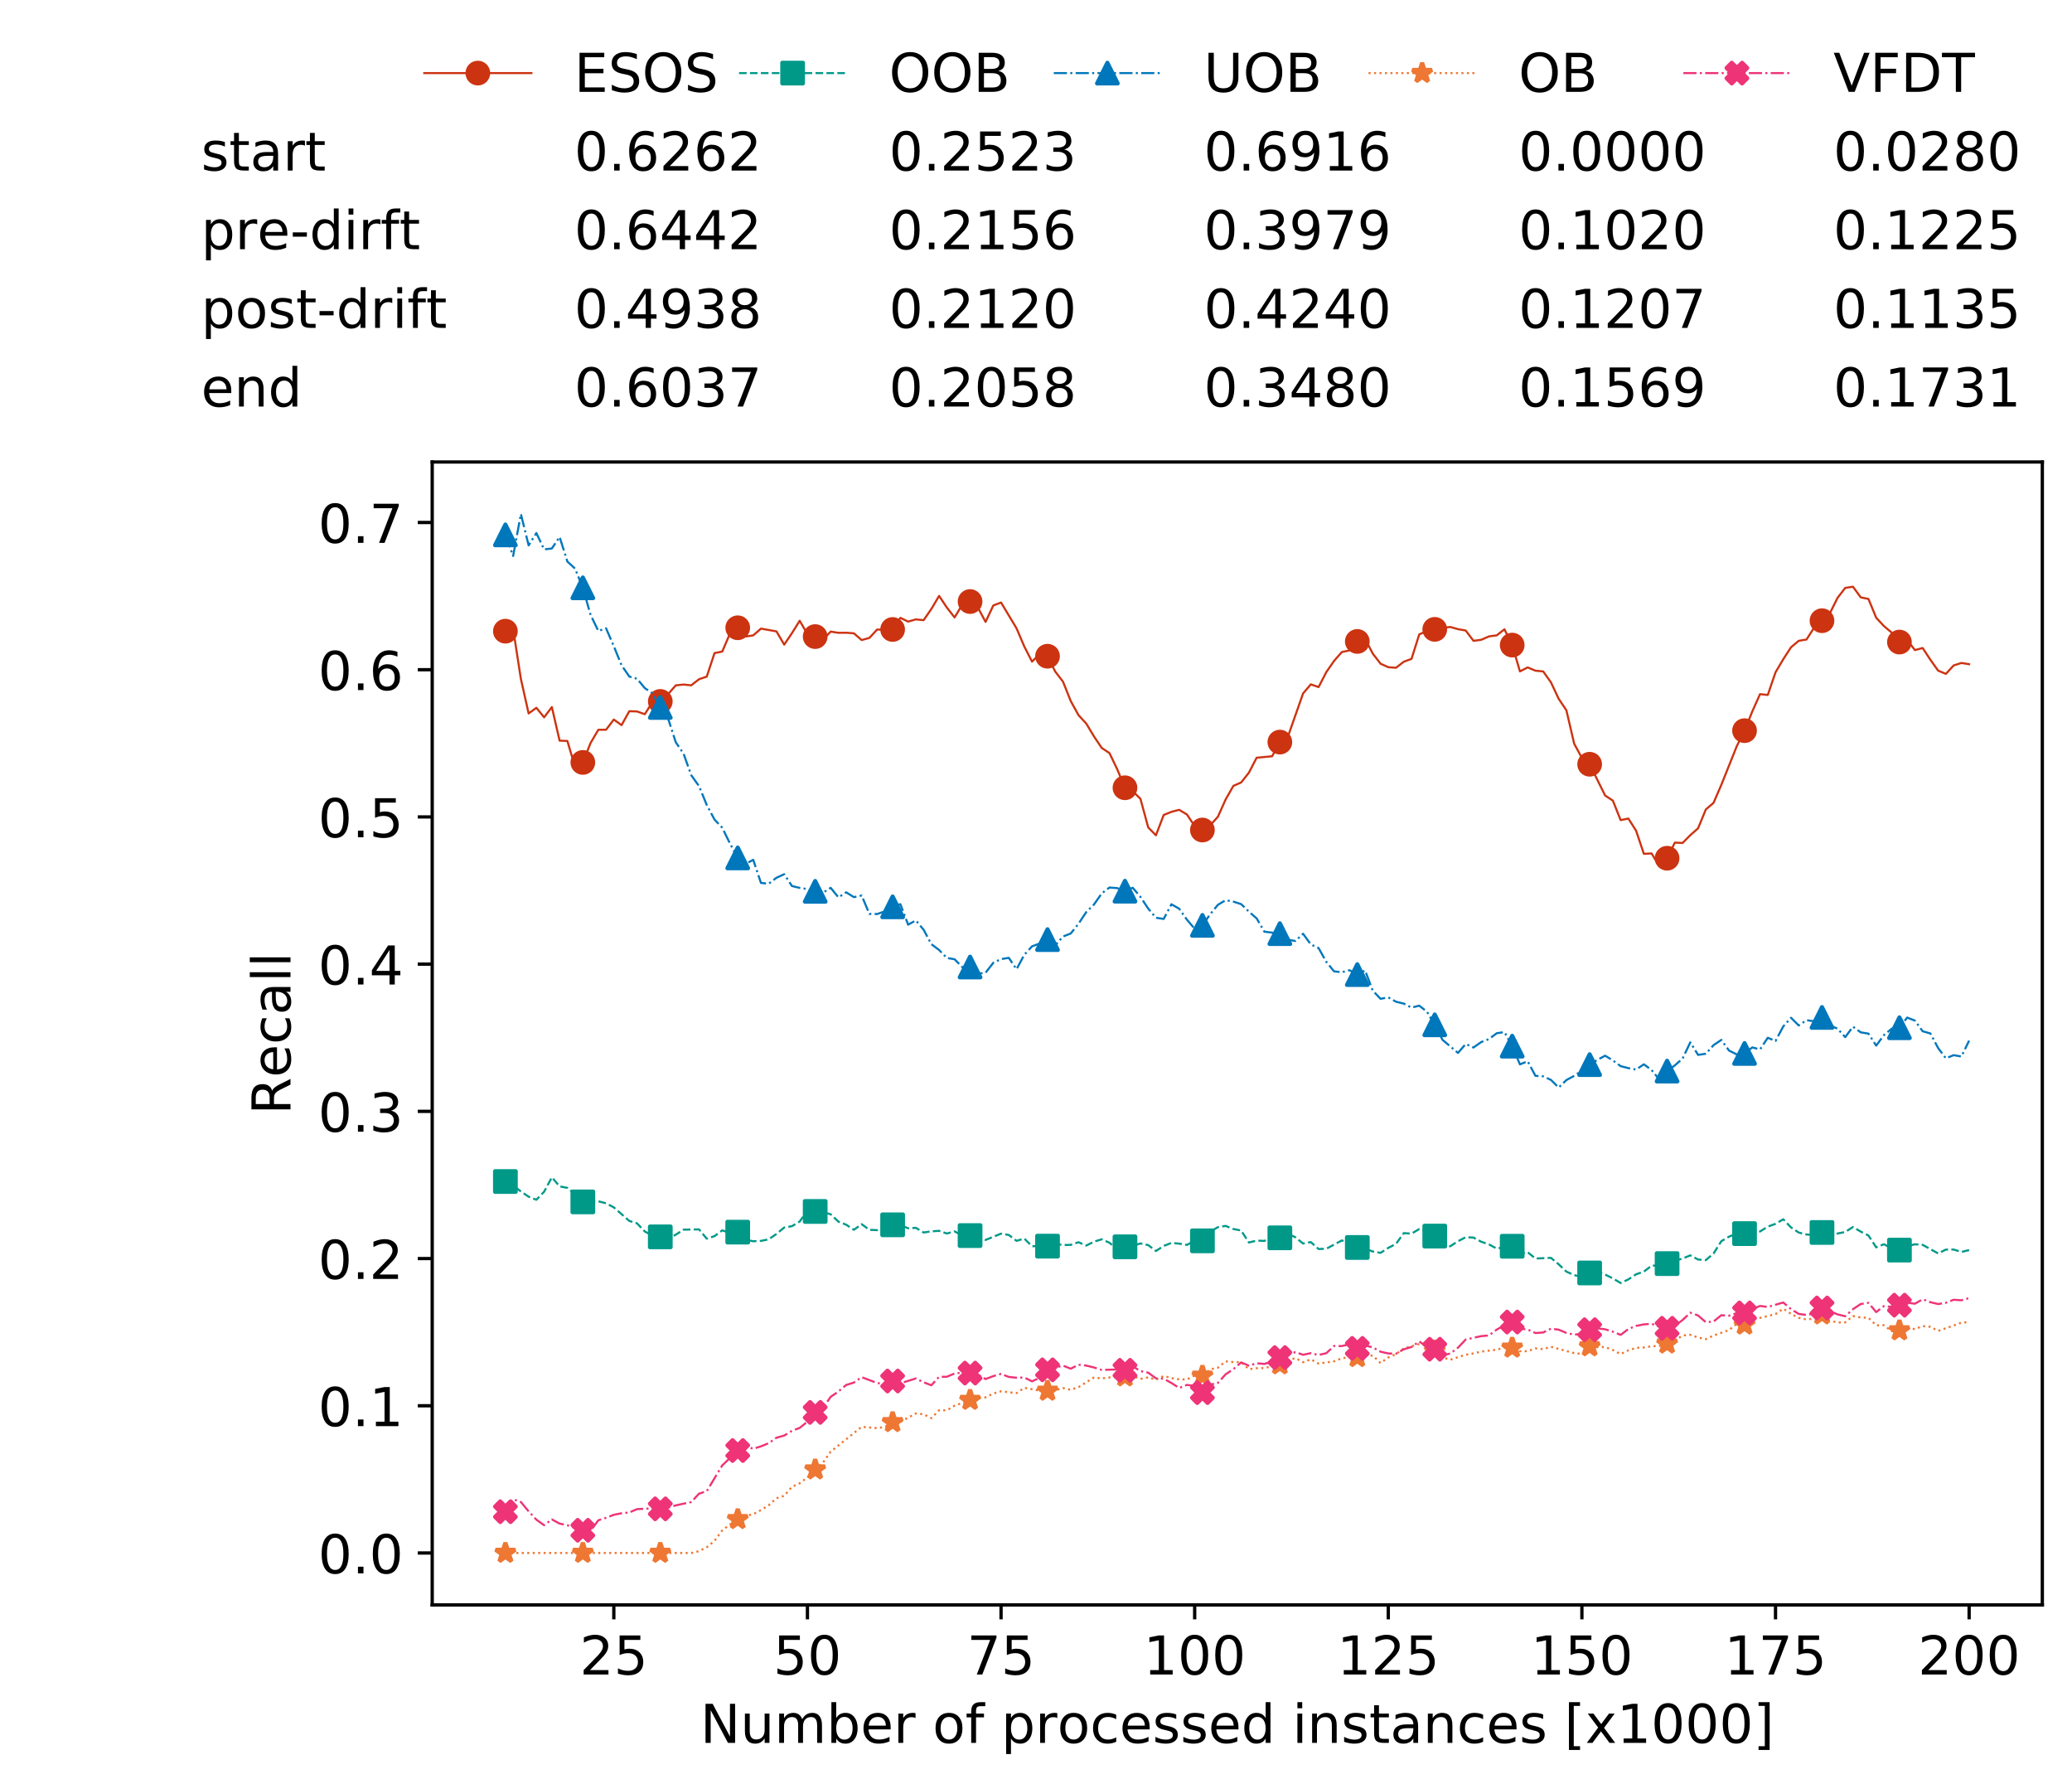 <?xml version="1.0" encoding="utf-8" standalone="no"?>
<!DOCTYPE svg PUBLIC "-//W3C//DTD SVG 1.1//EN"
  "http://www.w3.org/Graphics/SVG/1.1/DTD/svg11.dtd">
<!-- Created with matplotlib (https://matplotlib.org/) -->
<svg height="432.615pt" version="1.1" viewBox="0 0 502.65 432.615" width="502.65pt" xmlns="http://www.w3.org/2000/svg" xmlns:xlink="http://www.w3.org/1999/xlink">
 <defs>
  <style type="text/css">
*{stroke-linecap:butt;stroke-linejoin:round;white-space:pre;}
  </style>
 </defs>
 <g id="figure_1">
  <g id="patch_1">
   <path d="M 0 432.615 
L 502.65 432.615 
L 502.65 0 
L 0 0 
z
" style="fill:#ffffff;"/>
  </g>
  <g id="axes_1">
   <g id="patch_2">
    <path d="M 104.85 389.252 
L 495.45 389.252 
L 495.45 112.052 
L 104.85 112.052 
z
" style="fill:#ffffff;"/>
   </g>
   <g id="matplotlib.axis_1">
    <g id="xtick_1">
     <g id="line2d_1">
      <defs>
       <path d="M 0 0 
L 0 3.5 
" id="m501cad8b29" style="stroke:#000000;stroke-width:0.8;"/>
      </defs>
      <g>
       <use style="stroke:#000000;stroke-width:0.8;" x="148.908" xlink:href="#m501cad8b29" y="389.252"/>
      </g>
     </g>
     <g id="text_1">
      <!-- 25 -->
      <defs>
       <path d="M 19.188 8.297 
L 53.609 8.297 
L 53.609 0 
L 7.328 0 
L 7.328 8.297 
Q 12.938 14.109 22.625 23.891 
Q 32.328 33.688 34.812 36.531 
Q 39.547 41.844 41.422 45.531 
Q 43.312 49.219 43.312 52.781 
Q 43.312 58.594 39.234 62.25 
Q 35.156 65.922 28.609 65.922 
Q 23.969 65.922 18.812 64.312 
Q 13.672 62.703 7.812 59.422 
L 7.812 69.391 
Q 13.766 71.781 18.938 73 
Q 24.125 74.219 28.422 74.219 
Q 39.75 74.219 46.484 68.547 
Q 53.219 62.891 53.219 53.422 
Q 53.219 48.922 51.531 44.891 
Q 49.859 40.875 45.406 35.406 
Q 44.188 33.984 37.641 27.219 
Q 31.109 20.453 19.188 8.297 
z
" id="DejaVuSans-50"/>
       <path d="M 10.797 72.906 
L 49.516 72.906 
L 49.516 64.594 
L 19.828 64.594 
L 19.828 46.734 
Q 21.969 47.469 24.109 47.828 
Q 26.266 48.188 28.422 48.188 
Q 40.625 48.188 47.75 41.5 
Q 54.891 34.812 54.891 23.391 
Q 54.891 11.625 47.562 5.094 
Q 40.234 -1.422 26.906 -1.422 
Q 22.312 -1.422 17.547 -0.641 
Q 12.797 0.141 7.719 1.703 
L 7.719 11.625 
Q 12.109 9.234 16.797 8.062 
Q 21.484 6.891 26.703 6.891 
Q 35.156 6.891 40.078 11.328 
Q 45.016 15.766 45.016 23.391 
Q 45.016 31 40.078 35.438 
Q 35.156 39.891 26.703 39.891 
Q 22.75 39.891 18.812 39.016 
Q 14.891 38.141 10.797 36.281 
z
" id="DejaVuSans-53"/>
      </defs>
      <g transform="translate(140.636 406.13)scale(0.13 -0.13)">
       <use xlink:href="#DejaVuSans-50"/>
       <use x="63.623" xlink:href="#DejaVuSans-53"/>
      </g>
     </g>
    </g>
    <g id="xtick_2">
     <g id="line2d_2">
      <g>
       <use style="stroke:#000000;stroke-width:0.8;" x="195.877" xlink:href="#m501cad8b29" y="389.252"/>
      </g>
     </g>
     <g id="text_2">
      <!-- 50 -->
      <defs>
       <path d="M 31.781 66.406 
Q 24.172 66.406 20.328 58.906 
Q 16.5 51.422 16.5 36.375 
Q 16.5 21.391 20.328 13.891 
Q 24.172 6.391 31.781 6.391 
Q 39.453 6.391 43.281 13.891 
Q 47.125 21.391 47.125 36.375 
Q 47.125 51.422 43.281 58.906 
Q 39.453 66.406 31.781 66.406 
z
M 31.781 74.219 
Q 44.047 74.219 50.516 64.516 
Q 56.984 54.828 56.984 36.375 
Q 56.984 17.969 50.516 8.266 
Q 44.047 -1.422 31.781 -1.422 
Q 19.531 -1.422 13.062 8.266 
Q 6.594 17.969 6.594 36.375 
Q 6.594 54.828 13.062 64.516 
Q 19.531 74.219 31.781 74.219 
z
" id="DejaVuSans-48"/>
      </defs>
      <g transform="translate(187.606 406.13)scale(0.13 -0.13)">
       <use xlink:href="#DejaVuSans-53"/>
       <use x="63.623" xlink:href="#DejaVuSans-48"/>
      </g>
     </g>
    </g>
    <g id="xtick_3">
     <g id="line2d_3">
      <g>
       <use style="stroke:#000000;stroke-width:0.8;" x="242.847" xlink:href="#m501cad8b29" y="389.252"/>
      </g>
     </g>
     <g id="text_3">
      <!-- 75 -->
      <defs>
       <path d="M 8.203 72.906 
L 55.078 72.906 
L 55.078 68.703 
L 28.609 0 
L 18.312 0 
L 43.219 64.594 
L 8.203 64.594 
z
" id="DejaVuSans-55"/>
      </defs>
      <g transform="translate(234.576 406.13)scale(0.13 -0.13)">
       <use xlink:href="#DejaVuSans-55"/>
       <use x="63.623" xlink:href="#DejaVuSans-53"/>
      </g>
     </g>
    </g>
    <g id="xtick_4">
     <g id="line2d_4">
      <g>
       <use style="stroke:#000000;stroke-width:0.8;" x="289.817" xlink:href="#m501cad8b29" y="389.252"/>
      </g>
     </g>
     <g id="text_4">
      <!-- 100 -->
      <defs>
       <path d="M 12.406 8.297 
L 28.516 8.297 
L 28.516 63.922 
L 10.984 60.406 
L 10.984 69.391 
L 28.422 72.906 
L 38.281 72.906 
L 38.281 8.297 
L 54.391 8.297 
L 54.391 0 
L 12.406 0 
z
" id="DejaVuSans-49"/>
      </defs>
      <g transform="translate(277.41 406.13)scale(0.13 -0.13)">
       <use xlink:href="#DejaVuSans-49"/>
       <use x="63.623" xlink:href="#DejaVuSans-48"/>
       <use x="127.246" xlink:href="#DejaVuSans-48"/>
      </g>
     </g>
    </g>
    <g id="xtick_5">
     <g id="line2d_5">
      <g>
       <use style="stroke:#000000;stroke-width:0.8;" x="336.786" xlink:href="#m501cad8b29" y="389.252"/>
      </g>
     </g>
     <g id="text_5">
      <!-- 125 -->
      <g transform="translate(324.379 406.13)scale(0.13 -0.13)">
       <use xlink:href="#DejaVuSans-49"/>
       <use x="63.623" xlink:href="#DejaVuSans-50"/>
       <use x="127.246" xlink:href="#DejaVuSans-53"/>
      </g>
     </g>
    </g>
    <g id="xtick_6">
     <g id="line2d_6">
      <g>
       <use style="stroke:#000000;stroke-width:0.8;" x="383.756" xlink:href="#m501cad8b29" y="389.252"/>
      </g>
     </g>
     <g id="text_6">
      <!-- 150 -->
      <g transform="translate(371.349 406.13)scale(0.13 -0.13)">
       <use xlink:href="#DejaVuSans-49"/>
       <use x="63.623" xlink:href="#DejaVuSans-53"/>
       <use x="127.246" xlink:href="#DejaVuSans-48"/>
      </g>
     </g>
    </g>
    <g id="xtick_7">
     <g id="line2d_7">
      <g>
       <use style="stroke:#000000;stroke-width:0.8;" x="430.726" xlink:href="#m501cad8b29" y="389.252"/>
      </g>
     </g>
     <g id="text_7">
      <!-- 175 -->
      <g transform="translate(418.319 406.13)scale(0.13 -0.13)">
       <use xlink:href="#DejaVuSans-49"/>
       <use x="63.623" xlink:href="#DejaVuSans-55"/>
       <use x="127.246" xlink:href="#DejaVuSans-53"/>
      </g>
     </g>
    </g>
    <g id="xtick_8">
     <g id="line2d_8">
      <g>
       <use style="stroke:#000000;stroke-width:0.8;" x="477.695" xlink:href="#m501cad8b29" y="389.252"/>
      </g>
     </g>
     <g id="text_8">
      <!-- 200 -->
      <g transform="translate(465.289 406.13)scale(0.13 -0.13)">
       <use xlink:href="#DejaVuSans-50"/>
       <use x="63.623" xlink:href="#DejaVuSans-48"/>
       <use x="127.246" xlink:href="#DejaVuSans-48"/>
      </g>
     </g>
    </g>
    <g id="text_9">
     <!-- Number of processed instances [x1000] -->
     <defs>
      <path d="M 9.812 72.906 
L 23.094 72.906 
L 55.422 11.922 
L 55.422 72.906 
L 64.984 72.906 
L 64.984 0 
L 51.703 0 
L 19.391 60.984 
L 19.391 0 
L 9.812 0 
z
" id="DejaVuSans-78"/>
      <path d="M 8.5 21.578 
L 8.5 54.688 
L 17.484 54.688 
L 17.484 21.922 
Q 17.484 14.156 20.5 10.266 
Q 23.531 6.391 29.594 6.391 
Q 36.859 6.391 41.078 11.031 
Q 45.312 15.672 45.312 23.688 
L 45.312 54.688 
L 54.297 54.688 
L 54.297 0 
L 45.312 0 
L 45.312 8.406 
Q 42.047 3.422 37.719 1 
Q 33.406 -1.422 27.688 -1.422 
Q 18.266 -1.422 13.375 4.438 
Q 8.5 10.297 8.5 21.578 
z
M 31.109 56 
z
" id="DejaVuSans-117"/>
      <path d="M 52 44.188 
Q 55.375 50.25 60.062 53.125 
Q 64.75 56 71.094 56 
Q 79.641 56 84.281 50.016 
Q 88.922 44.047 88.922 33.016 
L 88.922 0 
L 79.891 0 
L 79.891 32.719 
Q 79.891 40.578 77.094 44.375 
Q 74.312 48.188 68.609 48.188 
Q 61.625 48.188 57.562 43.547 
Q 53.516 38.922 53.516 30.906 
L 53.516 0 
L 44.484 0 
L 44.484 32.719 
Q 44.484 40.625 41.703 44.406 
Q 38.922 48.188 33.109 48.188 
Q 26.219 48.188 22.156 43.531 
Q 18.109 38.875 18.109 30.906 
L 18.109 0 
L 9.078 0 
L 9.078 54.688 
L 18.109 54.688 
L 18.109 46.188 
Q 21.188 51.219 25.484 53.609 
Q 29.781 56 35.688 56 
Q 41.656 56 45.828 52.969 
Q 50 49.953 52 44.188 
z
" id="DejaVuSans-109"/>
      <path d="M 48.688 27.297 
Q 48.688 37.203 44.609 42.844 
Q 40.531 48.484 33.406 48.484 
Q 26.266 48.484 22.188 42.844 
Q 18.109 37.203 18.109 27.297 
Q 18.109 17.391 22.188 11.75 
Q 26.266 6.109 33.406 6.109 
Q 40.531 6.109 44.609 11.75 
Q 48.688 17.391 48.688 27.297 
z
M 18.109 46.391 
Q 20.953 51.266 25.266 53.625 
Q 29.594 56 35.594 56 
Q 45.562 56 51.781 48.094 
Q 58.016 40.188 58.016 27.297 
Q 58.016 14.406 51.781 6.484 
Q 45.562 -1.422 35.594 -1.422 
Q 29.594 -1.422 25.266 0.953 
Q 20.953 3.328 18.109 8.203 
L 18.109 0 
L 9.078 0 
L 9.078 75.984 
L 18.109 75.984 
z
" id="DejaVuSans-98"/>
      <path d="M 56.203 29.594 
L 56.203 25.203 
L 14.891 25.203 
Q 15.484 15.922 20.484 11.062 
Q 25.484 6.203 34.422 6.203 
Q 39.594 6.203 44.453 7.469 
Q 49.312 8.734 54.109 11.281 
L 54.109 2.781 
Q 49.266 0.734 44.188 -0.344 
Q 39.109 -1.422 33.891 -1.422 
Q 20.797 -1.422 13.156 6.188 
Q 5.516 13.812 5.516 26.812 
Q 5.516 40.234 12.766 48.109 
Q 20.016 56 32.328 56 
Q 43.359 56 49.781 48.891 
Q 56.203 41.797 56.203 29.594 
z
M 47.219 32.234 
Q 47.125 39.594 43.094 43.984 
Q 39.062 48.391 32.422 48.391 
Q 24.906 48.391 20.391 44.141 
Q 15.875 39.891 15.188 32.172 
z
" id="DejaVuSans-101"/>
      <path d="M 41.109 46.297 
Q 39.594 47.172 37.812 47.578 
Q 36.031 48 33.891 48 
Q 26.266 48 22.188 43.047 
Q 18.109 38.094 18.109 28.812 
L 18.109 0 
L 9.078 0 
L 9.078 54.688 
L 18.109 54.688 
L 18.109 46.188 
Q 20.953 51.172 25.484 53.578 
Q 30.031 56 36.531 56 
Q 37.453 56 38.578 55.875 
Q 39.703 55.766 41.062 55.516 
z
" id="DejaVuSans-114"/>
      <path id="DejaVuSans-32"/>
      <path d="M 30.609 48.391 
Q 23.391 48.391 19.188 42.75 
Q 14.984 37.109 14.984 27.297 
Q 14.984 17.484 19.156 11.844 
Q 23.344 6.203 30.609 6.203 
Q 37.797 6.203 41.984 11.859 
Q 46.188 17.531 46.188 27.297 
Q 46.188 37.016 41.984 42.703 
Q 37.797 48.391 30.609 48.391 
z
M 30.609 56 
Q 42.328 56 49.016 48.375 
Q 55.719 40.766 55.719 27.297 
Q 55.719 13.875 49.016 6.219 
Q 42.328 -1.422 30.609 -1.422 
Q 18.844 -1.422 12.172 6.219 
Q 5.516 13.875 5.516 27.297 
Q 5.516 40.766 12.172 48.375 
Q 18.844 56 30.609 56 
z
" id="DejaVuSans-111"/>
      <path d="M 37.109 75.984 
L 37.109 68.5 
L 28.516 68.5 
Q 23.688 68.5 21.797 66.547 
Q 19.922 64.594 19.922 59.516 
L 19.922 54.688 
L 34.719 54.688 
L 34.719 47.703 
L 19.922 47.703 
L 19.922 0 
L 10.891 0 
L 10.891 47.703 
L 2.297 47.703 
L 2.297 54.688 
L 10.891 54.688 
L 10.891 58.5 
Q 10.891 67.625 15.141 71.797 
Q 19.391 75.984 28.609 75.984 
z
" id="DejaVuSans-102"/>
      <path d="M 18.109 8.203 
L 18.109 -20.797 
L 9.078 -20.797 
L 9.078 54.688 
L 18.109 54.688 
L 18.109 46.391 
Q 20.953 51.266 25.266 53.625 
Q 29.594 56 35.594 56 
Q 45.562 56 51.781 48.094 
Q 58.016 40.188 58.016 27.297 
Q 58.016 14.406 51.781 6.484 
Q 45.562 -1.422 35.594 -1.422 
Q 29.594 -1.422 25.266 0.953 
Q 20.953 3.328 18.109 8.203 
z
M 48.688 27.297 
Q 48.688 37.203 44.609 42.844 
Q 40.531 48.484 33.406 48.484 
Q 26.266 48.484 22.188 42.844 
Q 18.109 37.203 18.109 27.297 
Q 18.109 17.391 22.188 11.75 
Q 26.266 6.109 33.406 6.109 
Q 40.531 6.109 44.609 11.75 
Q 48.688 17.391 48.688 27.297 
z
" id="DejaVuSans-112"/>
      <path d="M 48.781 52.594 
L 48.781 44.188 
Q 44.969 46.297 41.141 47.344 
Q 37.312 48.391 33.406 48.391 
Q 24.656 48.391 19.812 42.844 
Q 14.984 37.312 14.984 27.297 
Q 14.984 17.281 19.812 11.734 
Q 24.656 6.203 33.406 6.203 
Q 37.312 6.203 41.141 7.25 
Q 44.969 8.297 48.781 10.406 
L 48.781 2.094 
Q 45.016 0.344 40.984 -0.531 
Q 36.969 -1.422 32.422 -1.422 
Q 20.062 -1.422 12.781 6.344 
Q 5.516 14.109 5.516 27.297 
Q 5.516 40.672 12.859 48.328 
Q 20.219 56 33.016 56 
Q 37.156 56 41.109 55.141 
Q 45.062 54.297 48.781 52.594 
z
" id="DejaVuSans-99"/>
      <path d="M 44.281 53.078 
L 44.281 44.578 
Q 40.484 46.531 36.375 47.5 
Q 32.281 48.484 27.875 48.484 
Q 21.188 48.484 17.844 46.438 
Q 14.5 44.391 14.5 40.281 
Q 14.5 37.156 16.891 35.375 
Q 19.281 33.594 26.516 31.984 
L 29.594 31.297 
Q 39.156 29.25 43.188 25.516 
Q 47.219 21.781 47.219 15.094 
Q 47.219 7.469 41.188 3.016 
Q 35.156 -1.422 24.609 -1.422 
Q 20.219 -1.422 15.453 -0.562 
Q 10.688 0.297 5.422 2 
L 5.422 11.281 
Q 10.406 8.688 15.234 7.391 
Q 20.062 6.109 24.812 6.109 
Q 31.156 6.109 34.562 8.281 
Q 37.984 10.453 37.984 14.406 
Q 37.984 18.062 35.516 20.016 
Q 33.062 21.969 24.703 23.781 
L 21.578 24.516 
Q 13.234 26.266 9.516 29.906 
Q 5.812 33.547 5.812 39.891 
Q 5.812 47.609 11.281 51.797 
Q 16.75 56 26.812 56 
Q 31.781 56 36.172 55.266 
Q 40.578 54.547 44.281 53.078 
z
" id="DejaVuSans-115"/>
      <path d="M 45.406 46.391 
L 45.406 75.984 
L 54.391 75.984 
L 54.391 0 
L 45.406 0 
L 45.406 8.203 
Q 42.578 3.328 38.25 0.953 
Q 33.938 -1.422 27.875 -1.422 
Q 17.969 -1.422 11.734 6.484 
Q 5.516 14.406 5.516 27.297 
Q 5.516 40.188 11.734 48.094 
Q 17.969 56 27.875 56 
Q 33.938 56 38.25 53.625 
Q 42.578 51.266 45.406 46.391 
z
M 14.797 27.297 
Q 14.797 17.391 18.875 11.75 
Q 22.953 6.109 30.078 6.109 
Q 37.203 6.109 41.297 11.75 
Q 45.406 17.391 45.406 27.297 
Q 45.406 37.203 41.297 42.844 
Q 37.203 48.484 30.078 48.484 
Q 22.953 48.484 18.875 42.844 
Q 14.797 37.203 14.797 27.297 
z
" id="DejaVuSans-100"/>
      <path d="M 9.422 54.688 
L 18.406 54.688 
L 18.406 0 
L 9.422 0 
z
M 9.422 75.984 
L 18.406 75.984 
L 18.406 64.594 
L 9.422 64.594 
z
" id="DejaVuSans-105"/>
      <path d="M 54.891 33.016 
L 54.891 0 
L 45.906 0 
L 45.906 32.719 
Q 45.906 40.484 42.875 44.328 
Q 39.844 48.188 33.797 48.188 
Q 26.516 48.188 22.312 43.547 
Q 18.109 38.922 18.109 30.906 
L 18.109 0 
L 9.078 0 
L 9.078 54.688 
L 18.109 54.688 
L 18.109 46.188 
Q 21.344 51.125 25.703 53.562 
Q 30.078 56 35.797 56 
Q 45.219 56 50.047 50.172 
Q 54.891 44.344 54.891 33.016 
z
" id="DejaVuSans-110"/>
      <path d="M 18.312 70.219 
L 18.312 54.688 
L 36.812 54.688 
L 36.812 47.703 
L 18.312 47.703 
L 18.312 18.016 
Q 18.312 11.328 20.141 9.422 
Q 21.969 7.516 27.594 7.516 
L 36.812 7.516 
L 36.812 0 
L 27.594 0 
Q 17.188 0 13.234 3.875 
Q 9.281 7.766 9.281 18.016 
L 9.281 47.703 
L 2.688 47.703 
L 2.688 54.688 
L 9.281 54.688 
L 9.281 70.219 
z
" id="DejaVuSans-116"/>
      <path d="M 34.281 27.484 
Q 23.391 27.484 19.188 25 
Q 14.984 22.516 14.984 16.5 
Q 14.984 11.719 18.141 8.906 
Q 21.297 6.109 26.703 6.109 
Q 34.188 6.109 38.703 11.406 
Q 43.219 16.703 43.219 25.484 
L 43.219 27.484 
z
M 52.203 31.203 
L 52.203 0 
L 43.219 0 
L 43.219 8.297 
Q 40.141 3.328 35.547 0.953 
Q 30.953 -1.422 24.312 -1.422 
Q 15.922 -1.422 10.953 3.297 
Q 6 8.016 6 15.922 
Q 6 25.141 12.172 29.828 
Q 18.359 34.516 30.609 34.516 
L 43.219 34.516 
L 43.219 35.406 
Q 43.219 41.609 39.141 45 
Q 35.062 48.391 27.688 48.391 
Q 23 48.391 18.547 47.266 
Q 14.109 46.141 10.016 43.891 
L 10.016 52.203 
Q 14.938 54.109 19.578 55.047 
Q 24.219 56 28.609 56 
Q 40.484 56 46.344 49.844 
Q 52.203 43.703 52.203 31.203 
z
" id="DejaVuSans-97"/>
      <path d="M 8.594 75.984 
L 29.297 75.984 
L 29.297 69 
L 17.578 69 
L 17.578 -6.203 
L 29.297 -6.203 
L 29.297 -13.188 
L 8.594 -13.188 
z
" id="DejaVuSans-91"/>
      <path d="M 54.891 54.688 
L 35.109 28.078 
L 55.906 0 
L 45.312 0 
L 29.391 21.484 
L 13.484 0 
L 2.875 0 
L 24.125 28.609 
L 4.688 54.688 
L 15.281 54.688 
L 29.781 35.203 
L 44.281 54.688 
z
" id="DejaVuSans-120"/>
      <path d="M 30.422 75.984 
L 30.422 -13.188 
L 9.719 -13.188 
L 9.719 -6.203 
L 21.391 -6.203 
L 21.391 69 
L 9.719 69 
L 9.719 75.984 
z
" id="DejaVuSans-93"/>
     </defs>
     <g transform="translate(169.881 422.711)scale(0.13 -0.13)">
      <use xlink:href="#DejaVuSans-78"/>
      <use x="74.805" xlink:href="#DejaVuSans-117"/>
      <use x="138.184" xlink:href="#DejaVuSans-109"/>
      <use x="235.596" xlink:href="#DejaVuSans-98"/>
      <use x="299.072" xlink:href="#DejaVuSans-101"/>
      <use x="360.596" xlink:href="#DejaVuSans-114"/>
      <use x="401.709" xlink:href="#DejaVuSans-32"/>
      <use x="433.496" xlink:href="#DejaVuSans-111"/>
      <use x="494.678" xlink:href="#DejaVuSans-102"/>
      <use x="529.883" xlink:href="#DejaVuSans-32"/>
      <use x="561.67" xlink:href="#DejaVuSans-112"/>
      <use x="625.146" xlink:href="#DejaVuSans-114"/>
      <use x="666.229" xlink:href="#DejaVuSans-111"/>
      <use x="727.41" xlink:href="#DejaVuSans-99"/>
      <use x="782.391" xlink:href="#DejaVuSans-101"/>
      <use x="843.914" xlink:href="#DejaVuSans-115"/>
      <use x="896.014" xlink:href="#DejaVuSans-115"/>
      <use x="948.113" xlink:href="#DejaVuSans-101"/>
      <use x="1009.637" xlink:href="#DejaVuSans-100"/>
      <use x="1073.113" xlink:href="#DejaVuSans-32"/>
      <use x="1104.9" xlink:href="#DejaVuSans-105"/>
      <use x="1132.684" xlink:href="#DejaVuSans-110"/>
      <use x="1196.062" xlink:href="#DejaVuSans-115"/>
      <use x="1248.162" xlink:href="#DejaVuSans-116"/>
      <use x="1287.371" xlink:href="#DejaVuSans-97"/>
      <use x="1348.65" xlink:href="#DejaVuSans-110"/>
      <use x="1412.029" xlink:href="#DejaVuSans-99"/>
      <use x="1467.01" xlink:href="#DejaVuSans-101"/>
      <use x="1528.533" xlink:href="#DejaVuSans-115"/>
      <use x="1580.633" xlink:href="#DejaVuSans-32"/>
      <use x="1612.42" xlink:href="#DejaVuSans-91"/>
      <use x="1651.434" xlink:href="#DejaVuSans-120"/>
      <use x="1710.613" xlink:href="#DejaVuSans-49"/>
      <use x="1774.236" xlink:href="#DejaVuSans-48"/>
      <use x="1837.859" xlink:href="#DejaVuSans-48"/>
      <use x="1901.482" xlink:href="#DejaVuSans-48"/>
      <use x="1965.105" xlink:href="#DejaVuSans-93"/>
     </g>
    </g>
   </g>
   <g id="matplotlib.axis_2">
    <g id="ytick_1">
     <g id="line2d_9">
      <defs>
       <path d="M 0 0 
L -3.5 0 
" id="m7b483e3c59" style="stroke:#000000;stroke-width:0.8;"/>
      </defs>
      <g>
       <use style="stroke:#000000;stroke-width:0.8;" x="104.85" xlink:href="#m7b483e3c59" y="376.652"/>
      </g>
     </g>
     <g id="text_10">
      <!-- 0.0 -->
      <defs>
       <path d="M 10.688 12.406 
L 21 12.406 
L 21 0 
L 10.688 0 
z
" id="DejaVuSans-46"/>
      </defs>
      <g transform="translate(77.176 381.591)scale(0.13 -0.13)">
       <use xlink:href="#DejaVuSans-48"/>
       <use x="63.623" xlink:href="#DejaVuSans-46"/>
       <use x="95.41" xlink:href="#DejaVuSans-48"/>
      </g>
     </g>
    </g>
    <g id="ytick_2">
     <g id="line2d_10">
      <g>
       <use style="stroke:#000000;stroke-width:0.8;" x="104.85" xlink:href="#m7b483e3c59" y="340.948"/>
      </g>
     </g>
     <g id="text_11">
      <!-- 0.1 -->
      <g transform="translate(77.176 345.887)scale(0.13 -0.13)">
       <use xlink:href="#DejaVuSans-48"/>
       <use x="63.623" xlink:href="#DejaVuSans-46"/>
       <use x="95.41" xlink:href="#DejaVuSans-49"/>
      </g>
     </g>
    </g>
    <g id="ytick_3">
     <g id="line2d_11">
      <g>
       <use style="stroke:#000000;stroke-width:0.8;" x="104.85" xlink:href="#m7b483e3c59" y="305.243"/>
      </g>
     </g>
     <g id="text_12">
      <!-- 0.2 -->
      <g transform="translate(77.176 310.182)scale(0.13 -0.13)">
       <use xlink:href="#DejaVuSans-48"/>
       <use x="63.623" xlink:href="#DejaVuSans-46"/>
       <use x="95.41" xlink:href="#DejaVuSans-50"/>
      </g>
     </g>
    </g>
    <g id="ytick_4">
     <g id="line2d_12">
      <g>
       <use style="stroke:#000000;stroke-width:0.8;" x="104.85" xlink:href="#m7b483e3c59" y="269.539"/>
      </g>
     </g>
     <g id="text_13">
      <!-- 0.3 -->
      <defs>
       <path d="M 40.578 39.312 
Q 47.656 37.797 51.625 33 
Q 55.609 28.219 55.609 21.188 
Q 55.609 10.406 48.188 4.484 
Q 40.766 -1.422 27.094 -1.422 
Q 22.516 -1.422 17.656 -0.516 
Q 12.797 0.391 7.625 2.203 
L 7.625 11.719 
Q 11.719 9.328 16.594 8.109 
Q 21.484 6.891 26.812 6.891 
Q 36.078 6.891 40.938 10.547 
Q 45.797 14.203 45.797 21.188 
Q 45.797 27.641 41.281 31.266 
Q 36.766 34.906 28.719 34.906 
L 20.219 34.906 
L 20.219 43.016 
L 29.109 43.016 
Q 36.375 43.016 40.234 45.922 
Q 44.094 48.828 44.094 54.297 
Q 44.094 59.906 40.109 62.906 
Q 36.141 65.922 28.719 65.922 
Q 24.656 65.922 20.016 65.031 
Q 15.375 64.156 9.812 62.312 
L 9.812 71.094 
Q 15.438 72.656 20.344 73.438 
Q 25.25 74.219 29.594 74.219 
Q 40.828 74.219 47.359 69.109 
Q 53.906 64.016 53.906 55.328 
Q 53.906 49.266 50.438 45.094 
Q 46.969 40.922 40.578 39.312 
z
" id="DejaVuSans-51"/>
      </defs>
      <g transform="translate(77.176 274.478)scale(0.13 -0.13)">
       <use xlink:href="#DejaVuSans-48"/>
       <use x="63.623" xlink:href="#DejaVuSans-46"/>
       <use x="95.41" xlink:href="#DejaVuSans-51"/>
      </g>
     </g>
    </g>
    <g id="ytick_5">
     <g id="line2d_13">
      <g>
       <use style="stroke:#000000;stroke-width:0.8;" x="104.85" xlink:href="#m7b483e3c59" y="233.835"/>
      </g>
     </g>
     <g id="text_14">
      <!-- 0.4 -->
      <defs>
       <path d="M 37.797 64.312 
L 12.891 25.391 
L 37.797 25.391 
z
M 35.203 72.906 
L 47.609 72.906 
L 47.609 25.391 
L 58.016 25.391 
L 58.016 17.188 
L 47.609 17.188 
L 47.609 0 
L 37.797 0 
L 37.797 17.188 
L 4.891 17.188 
L 4.891 26.703 
z
" id="DejaVuSans-52"/>
      </defs>
      <g transform="translate(77.176 238.774)scale(0.13 -0.13)">
       <use xlink:href="#DejaVuSans-48"/>
       <use x="63.623" xlink:href="#DejaVuSans-46"/>
       <use x="95.41" xlink:href="#DejaVuSans-52"/>
      </g>
     </g>
    </g>
    <g id="ytick_6">
     <g id="line2d_14">
      <g>
       <use style="stroke:#000000;stroke-width:0.8;" x="104.85" xlink:href="#m7b483e3c59" y="198.131"/>
      </g>
     </g>
     <g id="text_15">
      <!-- 0.5 -->
      <g transform="translate(77.176 203.07)scale(0.13 -0.13)">
       <use xlink:href="#DejaVuSans-48"/>
       <use x="63.623" xlink:href="#DejaVuSans-46"/>
       <use x="95.41" xlink:href="#DejaVuSans-53"/>
      </g>
     </g>
    </g>
    <g id="ytick_7">
     <g id="line2d_15">
      <g>
       <use style="stroke:#000000;stroke-width:0.8;" x="104.85" xlink:href="#m7b483e3c59" y="162.426"/>
      </g>
     </g>
     <g id="text_16">
      <!-- 0.6 -->
      <defs>
       <path d="M 33.016 40.375 
Q 26.375 40.375 22.484 35.828 
Q 18.609 31.297 18.609 23.391 
Q 18.609 15.531 22.484 10.953 
Q 26.375 6.391 33.016 6.391 
Q 39.656 6.391 43.531 10.953 
Q 47.406 15.531 47.406 23.391 
Q 47.406 31.297 43.531 35.828 
Q 39.656 40.375 33.016 40.375 
z
M 52.594 71.297 
L 52.594 62.312 
Q 48.875 64.062 45.094 64.984 
Q 41.312 65.922 37.594 65.922 
Q 27.828 65.922 22.672 59.328 
Q 17.531 52.734 16.797 39.406 
Q 19.672 43.656 24.016 45.922 
Q 28.375 48.188 33.594 48.188 
Q 44.578 48.188 50.953 41.516 
Q 57.328 34.859 57.328 23.391 
Q 57.328 12.156 50.688 5.359 
Q 44.047 -1.422 33.016 -1.422 
Q 20.359 -1.422 13.672 8.266 
Q 6.984 17.969 6.984 36.375 
Q 6.984 53.656 15.188 63.938 
Q 23.391 74.219 37.203 74.219 
Q 40.922 74.219 44.703 73.484 
Q 48.484 72.75 52.594 71.297 
z
" id="DejaVuSans-54"/>
      </defs>
      <g transform="translate(77.176 167.365)scale(0.13 -0.13)">
       <use xlink:href="#DejaVuSans-48"/>
       <use x="63.623" xlink:href="#DejaVuSans-46"/>
       <use x="95.41" xlink:href="#DejaVuSans-54"/>
      </g>
     </g>
    </g>
    <g id="ytick_8">
     <g id="line2d_16">
      <g>
       <use style="stroke:#000000;stroke-width:0.8;" x="104.85" xlink:href="#m7b483e3c59" y="126.722"/>
      </g>
     </g>
     <g id="text_17">
      <!-- 0.7 -->
      <g transform="translate(77.176 131.661)scale(0.13 -0.13)">
       <use xlink:href="#DejaVuSans-48"/>
       <use x="63.623" xlink:href="#DejaVuSans-46"/>
       <use x="95.41" xlink:href="#DejaVuSans-55"/>
      </g>
     </g>
    </g>
    <g id="text_18">
     <!-- Recall -->
     <defs>
      <path d="M 44.391 34.188 
Q 47.562 33.109 50.562 29.594 
Q 53.562 26.078 56.594 19.922 
L 66.609 0 
L 56 0 
L 46.688 18.703 
Q 43.062 26.031 39.672 28.422 
Q 36.281 30.812 30.422 30.812 
L 19.672 30.812 
L 19.672 0 
L 9.812 0 
L 9.812 72.906 
L 32.078 72.906 
Q 44.578 72.906 50.734 67.672 
Q 56.891 62.453 56.891 51.906 
Q 56.891 45.016 53.688 40.469 
Q 50.484 35.938 44.391 34.188 
z
M 19.672 64.797 
L 19.672 38.922 
L 32.078 38.922 
Q 39.203 38.922 42.844 42.219 
Q 46.484 45.516 46.484 51.906 
Q 46.484 58.297 42.844 61.547 
Q 39.203 64.797 32.078 64.797 
z
" id="DejaVuSans-82"/>
      <path d="M 9.422 75.984 
L 18.406 75.984 
L 18.406 0 
L 9.422 0 
z
" id="DejaVuSans-108"/>
     </defs>
     <g transform="translate(70.472 270.333)rotate(-90)scale(0.13 -0.13)">
      <use xlink:href="#DejaVuSans-82"/>
      <use x="69.42" xlink:href="#DejaVuSans-101"/>
      <use x="130.943" xlink:href="#DejaVuSans-99"/>
      <use x="185.924" xlink:href="#DejaVuSans-97"/>
      <use x="247.203" xlink:href="#DejaVuSans-108"/>
      <use x="274.986" xlink:href="#DejaVuSans-108"/>
     </g>
    </g>
   </g>
   <g id="line2d_17"/>
   <g id="line2d_18"/>
   <g id="line2d_19"/>
   <g id="line2d_20"/>
   <g id="line2d_21"/>
   <g id="line2d_22">
    <path clip-path="url(#p2cb96f7536)" d="M 122.605 153.083 
L 124.483 152.54 
L 126.362 164.669 
L 128.241 173.035 
L 130.12 171.665 
L 131.998 173.972 
L 133.877 171.492 
L 135.756 179.635 
L 137.635 179.707 
L 139.514 186.012 
L 141.392 184.913 
L 143.271 180.193 
L 145.15 176.996 
L 147.029 176.984 
L 148.908 174.513 
L 150.786 175.869 
L 152.665 172.491 
L 154.544 172.554 
L 156.423 173.217 
L 158.302 170.245 
L 160.18 170.117 
L 162.059 168.366 
L 163.938 166.223 
L 165.817 166.025 
L 167.695 166.212 
L 169.574 164.739 
L 171.453 164.105 
L 173.332 158.404 
L 175.211 158.021 
L 177.089 153.647 
L 178.968 152.257 
L 180.847 154.383 
L 182.726 154.103 
L 184.605 152.459 
L 188.362 153.133 
L 190.241 156.342 
L 192.12 153.56 
L 193.998 150.553 
L 195.877 153.797 
L 197.756 154.393 
L 199.635 155.169 
L 201.514 153.185 
L 203.392 153.477 
L 205.271 153.458 
L 207.15 153.603 
L 209.029 155.234 
L 210.908 154.719 
L 212.786 152.684 
L 214.665 152.738 
L 216.544 152.67 
L 218.423 149.847 
L 220.302 150.753 
L 222.18 150.224 
L 224.059 150.412 
L 225.938 147.7 
L 227.817 144.525 
L 229.695 147.343 
L 231.574 149.748 
L 233.453 146.634 
L 235.332 145.893 
L 237.211 147.324 
L 239.089 150.834 
L 240.968 146.845 
L 242.847 146.131 
L 246.605 152.394 
L 248.483 156.788 
L 250.362 160.47 
L 252.241 158.563 
L 254.12 159.158 
L 255.998 162.888 
L 257.877 165.327 
L 259.756 170.037 
L 261.635 173.443 
L 263.514 175.485 
L 265.392 178.608 
L 267.271 181.405 
L 269.15 182.655 
L 271.029 186.571 
L 272.908 191.061 
L 274.786 191.88 
L 276.665 193.75 
L 278.544 200.67 
L 280.423 202.589 
L 282.302 197.656 
L 284.18 196.904 
L 286.059 196.406 
L 287.938 197.539 
L 289.817 200.351 
L 291.695 201.309 
L 293.574 200.163 
L 295.453 198.089 
L 297.332 193.899 
L 299.211 190.597 
L 301.089 189.777 
L 302.968 187.409 
L 304.847 183.781 
L 308.605 183.419 
L 310.483 179.983 
L 312.362 178.864 
L 316.12 168.176 
L 317.998 165.978 
L 319.877 166.638 
L 321.756 163.001 
L 323.635 160.295 
L 325.514 158.147 
L 327.392 157.743 
L 329.271 155.57 
L 331.15 154.92 
L 333.029 158.536 
L 334.908 160.97 
L 336.786 161.817 
L 338.665 161.953 
L 340.544 160.495 
L 342.423 159.799 
L 344.302 153.853 
L 346.18 153.055 
L 349.938 152.309 
L 351.817 152.059 
L 353.695 152.589 
L 355.574 152.924 
L 357.453 155.422 
L 359.332 155.172 
L 361.211 154.352 
L 363.089 154.094 
L 364.968 152.63 
L 366.847 156.454 
L 368.726 162.837 
L 370.605 161.877 
L 372.483 162.661 
L 374.362 162.844 
L 376.241 165.482 
L 378.12 169.474 
L 379.998 172.279 
L 381.877 180.361 
L 383.756 183.838 
L 385.635 185.355 
L 389.392 192.941 
L 391.271 194.18 
L 393.15 198.901 
L 395.029 198.524 
L 396.908 201.49 
L 398.786 207.078 
L 400.665 206.989 
L 402.544 210.125 
L 404.423 208.15 
L 406.302 204.366 
L 408.18 204.445 
L 410.059 202.555 
L 411.938 200.897 
L 413.817 196.327 
L 415.695 194.712 
L 417.574 190.364 
L 421.332 180.961 
L 423.211 177.207 
L 425.089 172.549 
L 426.968 168.356 
L 428.847 168.552 
L 430.726 163.061 
L 432.605 159.884 
L 434.483 156.992 
L 436.362 155.415 
L 438.241 155.108 
L 440.12 152.183 
L 443.877 148.819 
L 445.756 145.029 
L 447.635 142.592 
L 449.514 142.296 
L 451.392 144.878 
L 453.271 145.265 
L 455.15 149.826 
L 457.029 151.85 
L 458.908 153.418 
L 460.786 155.724 
L 462.665 155.209 
L 464.544 157.67 
L 466.423 157.169 
L 468.302 160.025 
L 470.18 162.658 
L 472.059 163.434 
L 473.938 161.394 
L 475.817 160.794 
L 477.695 161.095 
L 477.695 161.095 
" style="fill:none;stroke:#cc3311;stroke-linecap:square;stroke-width:0.5;"/>
    <defs>
     <path d="M 0 2.5 
C 0.663 2.5 1.299 2.237 1.768 1.768 
C 2.237 1.299 2.5 0.663 2.5 0 
C 2.5 -0.663 2.237 -1.299 1.768 -1.768 
C 1.299 -2.237 0.663 -2.5 0 -2.5 
C -0.663 -2.5 -1.299 -2.237 -1.768 -1.768 
C -2.237 -1.299 -2.5 -0.663 -2.5 0 
C -2.5 0.663 -2.237 1.299 -1.768 1.768 
C -1.299 2.237 -0.663 2.5 0 2.5 
z
" id="me10aa1f830" style="stroke:#cc3311;"/>
    </defs>
    <g clip-path="url(#p2cb96f7536)">
     <use style="fill:#cc3311;stroke:#cc3311;" x="122.605" xlink:href="#me10aa1f830" y="153.083"/>
     <use style="fill:#cc3311;stroke:#cc3311;" x="141.392" xlink:href="#me10aa1f830" y="184.913"/>
     <use style="fill:#cc3311;stroke:#cc3311;" x="160.18" xlink:href="#me10aa1f830" y="170.117"/>
     <use style="fill:#cc3311;stroke:#cc3311;" x="178.968" xlink:href="#me10aa1f830" y="152.257"/>
     <use style="fill:#cc3311;stroke:#cc3311;" x="197.756" xlink:href="#me10aa1f830" y="154.393"/>
     <use style="fill:#cc3311;stroke:#cc3311;" x="216.544" xlink:href="#me10aa1f830" y="152.67"/>
     <use style="fill:#cc3311;stroke:#cc3311;" x="235.332" xlink:href="#me10aa1f830" y="145.893"/>
     <use style="fill:#cc3311;stroke:#cc3311;" x="254.12" xlink:href="#me10aa1f830" y="159.158"/>
     <use style="fill:#cc3311;stroke:#cc3311;" x="272.908" xlink:href="#me10aa1f830" y="191.061"/>
     <use style="fill:#cc3311;stroke:#cc3311;" x="291.695" xlink:href="#me10aa1f830" y="201.309"/>
     <use style="fill:#cc3311;stroke:#cc3311;" x="310.483" xlink:href="#me10aa1f830" y="179.983"/>
     <use style="fill:#cc3311;stroke:#cc3311;" x="329.271" xlink:href="#me10aa1f830" y="155.57"/>
     <use style="fill:#cc3311;stroke:#cc3311;" x="348.059" xlink:href="#me10aa1f830" y="152.64"/>
     <use style="fill:#cc3311;stroke:#cc3311;" x="366.847" xlink:href="#me10aa1f830" y="156.454"/>
     <use style="fill:#cc3311;stroke:#cc3311;" x="385.635" xlink:href="#me10aa1f830" y="185.355"/>
     <use style="fill:#cc3311;stroke:#cc3311;" x="404.423" xlink:href="#me10aa1f830" y="208.15"/>
     <use style="fill:#cc3311;stroke:#cc3311;" x="423.211" xlink:href="#me10aa1f830" y="177.207"/>
     <use style="fill:#cc3311;stroke:#cc3311;" x="441.998" xlink:href="#me10aa1f830" y="150.542"/>
     <use style="fill:#cc3311;stroke:#cc3311;" x="460.786" xlink:href="#me10aa1f830" y="155.724"/>
    </g>
   </g>
   <g id="line2d_23"/>
   <g id="line2d_24"/>
   <g id="line2d_25"/>
   <g id="line2d_26"/>
   <g id="line2d_27">
    <path clip-path="url(#p2cb96f7536)" d="M 122.605 286.557 
L 124.483 287.476 
L 126.362 288.981 
L 128.241 290.237 
L 130.12 290.983 
L 131.998 289.032 
L 133.877 285.536 
L 135.756 287.737 
L 137.635 288.095 
L 139.514 289.647 
L 141.392 291.505 
L 145.15 291.357 
L 147.029 291.834 
L 148.908 292.831 
L 152.665 296.117 
L 154.544 296.702 
L 156.423 298.689 
L 158.302 299.644 
L 162.059 300.429 
L 163.938 299.455 
L 165.817 298.232 
L 169.574 298.166 
L 171.453 300.424 
L 173.332 299.808 
L 175.211 298.403 
L 177.089 299.02 
L 178.968 298.834 
L 180.847 300.691 
L 182.726 301.043 
L 184.605 300.962 
L 186.483 300.573 
L 188.362 299.275 
L 190.241 297.715 
L 192.12 297.39 
L 193.998 296.27 
L 195.877 293.532 
L 197.756 293.817 
L 199.635 293.969 
L 201.514 294.505 
L 203.392 296.29 
L 205.271 297.032 
L 207.15 298.266 
L 209.029 296.905 
L 210.908 298.278 
L 212.786 298.351 
L 214.665 297.777 
L 216.544 297.059 
L 218.423 297.103 
L 220.302 297.899 
L 222.18 297.791 
L 224.059 298.925 
L 225.938 298.64 
L 227.817 298.519 
L 229.695 299.171 
L 231.574 298.653 
L 233.453 299.661 
L 237.211 299.784 
L 239.089 300.728 
L 242.847 299.203 
L 244.726 299.521 
L 246.605 300.951 
L 248.483 300.38 
L 250.362 302.278 
L 252.241 302.145 
L 254.12 302.231 
L 255.998 301.654 
L 257.877 301.964 
L 259.756 301.924 
L 261.635 301.278 
L 263.514 302.094 
L 265.392 301.147 
L 267.271 300.572 
L 269.15 301.406 
L 271.029 302.988 
L 272.908 302.398 
L 274.786 302.149 
L 276.665 301.583 
L 278.544 301.981 
L 280.423 303.41 
L 282.302 302.179 
L 284.18 301.453 
L 286.059 301.624 
L 287.938 301.933 
L 289.817 300.942 
L 291.695 300.945 
L 293.574 298.713 
L 295.453 297.631 
L 297.332 297.327 
L 299.211 298.082 
L 301.089 298.436 
L 302.968 301.349 
L 304.847 300.888 
L 306.726 300.962 
L 308.605 300.085 
L 310.483 300.215 
L 312.362 299.204 
L 314.241 300.071 
L 316.12 301.6 
L 317.998 301.252 
L 319.877 302.928 
L 321.756 302.867 
L 325.514 300.855 
L 327.392 301.422 
L 329.271 302.559 
L 331.15 302.832 
L 333.029 303.536 
L 334.908 303.865 
L 336.786 302.655 
L 338.665 301.679 
L 340.544 299.068 
L 342.423 299.203 
L 344.302 298.076 
L 346.18 298.555 
L 348.059 299.798 
L 349.938 302.112 
L 351.817 302.263 
L 353.695 301.042 
L 355.574 300.064 
L 357.453 300.158 
L 359.332 301.163 
L 361.211 301.814 
L 363.089 302.821 
L 364.968 302.467 
L 366.847 302.261 
L 368.726 304.094 
L 370.605 303.71 
L 372.483 305.236 
L 376.241 305.072 
L 378.12 306.636 
L 379.998 308.413 
L 381.877 309.251 
L 383.756 309.733 
L 385.635 308.732 
L 387.514 308.401 
L 389.392 309.126 
L 391.271 310.055 
L 393.15 311.169 
L 395.029 310.294 
L 396.908 309.056 
L 398.786 308.411 
L 400.665 306.972 
L 402.544 306.901 
L 404.423 306.467 
L 406.302 305.762 
L 408.18 305.238 
L 410.059 304.474 
L 411.938 305.475 
L 413.817 305.619 
L 415.695 304.014 
L 417.574 301.038 
L 419.453 299.924 
L 421.332 299.151 
L 423.211 299.191 
L 425.089 299.101 
L 426.968 298.676 
L 428.847 297.499 
L 430.726 296.819 
L 432.605 295.718 
L 434.483 297.687 
L 436.362 298.938 
L 438.241 299.404 
L 440.12 299.532 
L 441.998 298.914 
L 443.877 299.745 
L 445.756 299.168 
L 447.635 298.8 
L 449.514 297.599 
L 451.392 298.699 
L 453.271 299.655 
L 455.15 302.522 
L 457.029 301.766 
L 458.908 302.783 
L 460.786 303.194 
L 462.665 302.234 
L 464.544 301.783 
L 466.423 301.92 
L 470.18 303.998 
L 472.059 303.067 
L 473.938 303.054 
L 475.817 303.638 
L 477.695 303.188 
L 477.695 303.188 
" style="fill:none;stroke:#009988;stroke-dasharray:1.85,0.8;stroke-dashoffset:0;stroke-width:0.5;"/>
    <defs>
     <path d="M -2.5 2.5 
L 2.5 2.5 
L 2.5 -2.5 
L -2.5 -2.5 
z
" id="mbb749814e1" style="stroke:#009988;stroke-linejoin:miter;"/>
    </defs>
    <g clip-path="url(#p2cb96f7536)">
     <use style="fill:#009988;stroke:#009988;stroke-linejoin:miter;" x="122.605" xlink:href="#mbb749814e1" y="286.557"/>
     <use style="fill:#009988;stroke:#009988;stroke-linejoin:miter;" x="141.392" xlink:href="#mbb749814e1" y="291.505"/>
     <use style="fill:#009988;stroke:#009988;stroke-linejoin:miter;" x="160.18" xlink:href="#mbb749814e1" y="299.984"/>
     <use style="fill:#009988;stroke:#009988;stroke-linejoin:miter;" x="178.968" xlink:href="#mbb749814e1" y="298.834"/>
     <use style="fill:#009988;stroke:#009988;stroke-linejoin:miter;" x="197.756" xlink:href="#mbb749814e1" y="293.817"/>
     <use style="fill:#009988;stroke:#009988;stroke-linejoin:miter;" x="216.544" xlink:href="#mbb749814e1" y="297.059"/>
     <use style="fill:#009988;stroke:#009988;stroke-linejoin:miter;" x="235.332" xlink:href="#mbb749814e1" y="299.669"/>
     <use style="fill:#009988;stroke:#009988;stroke-linejoin:miter;" x="254.12" xlink:href="#mbb749814e1" y="302.231"/>
     <use style="fill:#009988;stroke:#009988;stroke-linejoin:miter;" x="272.908" xlink:href="#mbb749814e1" y="302.398"/>
     <use style="fill:#009988;stroke:#009988;stroke-linejoin:miter;" x="291.695" xlink:href="#mbb749814e1" y="300.945"/>
     <use style="fill:#009988;stroke:#009988;stroke-linejoin:miter;" x="310.483" xlink:href="#mbb749814e1" y="300.215"/>
     <use style="fill:#009988;stroke:#009988;stroke-linejoin:miter;" x="329.271" xlink:href="#mbb749814e1" y="302.559"/>
     <use style="fill:#009988;stroke:#009988;stroke-linejoin:miter;" x="348.059" xlink:href="#mbb749814e1" y="299.798"/>
     <use style="fill:#009988;stroke:#009988;stroke-linejoin:miter;" x="366.847" xlink:href="#mbb749814e1" y="302.261"/>
     <use style="fill:#009988;stroke:#009988;stroke-linejoin:miter;" x="385.635" xlink:href="#mbb749814e1" y="308.732"/>
     <use style="fill:#009988;stroke:#009988;stroke-linejoin:miter;" x="404.423" xlink:href="#mbb749814e1" y="306.467"/>
     <use style="fill:#009988;stroke:#009988;stroke-linejoin:miter;" x="423.211" xlink:href="#mbb749814e1" y="299.191"/>
     <use style="fill:#009988;stroke:#009988;stroke-linejoin:miter;" x="441.998" xlink:href="#mbb749814e1" y="298.914"/>
     <use style="fill:#009988;stroke:#009988;stroke-linejoin:miter;" x="460.786" xlink:href="#mbb749814e1" y="303.194"/>
    </g>
   </g>
   <g id="line2d_28"/>
   <g id="line2d_29"/>
   <g id="line2d_30"/>
   <g id="line2d_31"/>
   <g id="line2d_32">
    <path clip-path="url(#p2cb96f7536)" d="M 122.605 129.725 
L 124.483 134.843 
L 126.362 124.652 
L 128.241 132.277 
L 130.12 129.287 
L 131.998 133.247 
L 133.877 133.027 
L 135.756 130.226 
L 137.635 136.184 
L 139.514 137.916 
L 141.392 142.565 
L 143.271 149.136 
L 145.15 153.028 
L 147.029 152.389 
L 148.908 156.732 
L 150.786 161.359 
L 152.665 164.085 
L 154.544 164.615 
L 156.423 166.892 
L 158.302 168.159 
L 160.18 171.58 
L 162.059 174.218 
L 163.938 180.026 
L 165.817 182.77 
L 167.695 188.032 
L 169.574 190.649 
L 171.453 195.245 
L 173.332 198.763 
L 175.211 200.752 
L 177.089 204.59 
L 178.968 208.066 
L 180.847 209.556 
L 182.726 208.53 
L 184.605 214.141 
L 186.483 214.335 
L 188.362 212.893 
L 190.241 212.027 
L 192.12 214.892 
L 193.998 215.34 
L 195.877 215.634 
L 197.756 216.177 
L 199.635 216.524 
L 201.514 215.325 
L 203.392 217.643 
L 205.271 216.421 
L 207.15 217.582 
L 209.029 217.19 
L 210.908 221.653 
L 212.786 221.682 
L 214.665 221.024 
L 216.544 219.935 
L 218.423 219.285 
L 220.302 224.27 
L 222.18 223.225 
L 224.059 225.494 
L 225.938 228.991 
L 227.817 230.404 
L 229.695 232.334 
L 231.574 232.649 
L 233.453 234.568 
L 235.332 234.53 
L 237.211 236.142 
L 239.089 235.931 
L 240.968 233.505 
L 242.847 232.613 
L 244.726 232.31 
L 246.605 235.071 
L 248.483 231.569 
L 250.362 229.521 
L 252.241 228.826 
L 254.12 227.886 
L 255.998 229.287 
L 257.877 227.14 
L 259.756 226.403 
L 261.635 224.041 
L 263.514 221.218 
L 265.392 219.365 
L 267.271 216.687 
L 269.15 215.256 
L 271.029 215.397 
L 272.908 216.141 
L 274.786 215.311 
L 276.665 217.526 
L 278.544 220.359 
L 280.423 222.59 
L 282.302 222.873 
L 284.18 219.313 
L 286.059 220.395 
L 287.938 223.045 
L 289.817 225.263 
L 291.695 224.431 
L 293.574 221.74 
L 295.453 219.45 
L 297.332 218.323 
L 299.211 218.672 
L 301.089 219.282 
L 302.968 221.102 
L 304.847 222.735 
L 306.726 225.961 
L 310.483 226.438 
L 312.362 227.894 
L 314.241 228.228 
L 316.12 226.47 
L 317.998 229.065 
L 319.877 229.933 
L 321.756 233.296 
L 323.635 235.588 
L 325.514 235.799 
L 327.392 235.309 
L 329.271 236.371 
L 331.15 235.363 
L 333.029 240.27 
L 334.908 242.243 
L 336.786 241.901 
L 338.665 242.95 
L 340.544 243.408 
L 342.423 244.374 
L 344.302 243.91 
L 346.18 245.392 
L 348.059 248.553 
L 349.938 252.19 
L 353.695 255.373 
L 355.574 253.191 
L 357.453 254.057 
L 359.332 252.736 
L 361.211 252.012 
L 363.089 250.598 
L 364.968 250.309 
L 366.847 253.729 
L 368.726 258.151 
L 370.605 257.383 
L 372.483 260.926 
L 374.362 261.05 
L 376.241 261.907 
L 378.12 263.764 
L 379.998 261.95 
L 381.877 260.936 
L 383.756 259.676 
L 385.635 258.203 
L 387.514 257.046 
L 389.392 256.042 
L 391.271 257.183 
L 393.15 258.576 
L 395.029 259.057 
L 396.908 259.411 
L 398.786 258.129 
L 400.665 259.521 
L 402.544 261.822 
L 404.423 259.772 
L 406.302 258.391 
L 408.18 256.733 
L 410.059 252.804 
L 411.938 255.849 
L 413.817 255.566 
L 415.695 253.485 
L 417.574 252.212 
L 419.453 254.801 
L 421.332 255.73 
L 423.211 255.494 
L 425.089 254.036 
L 426.968 254.517 
L 428.847 251.697 
L 430.726 252.479 
L 432.605 248.938 
L 434.483 246.847 
L 436.362 248.712 
L 438.241 247.429 
L 440.12 247.694 
L 441.998 246.761 
L 443.877 248.708 
L 445.756 249.471 
L 447.635 251.54 
L 449.514 249.006 
L 451.392 250.373 
L 453.271 250.692 
L 455.15 253.596 
L 457.029 251.049 
L 458.908 249.497 
L 460.786 249.258 
L 462.665 246.797 
L 464.544 247.529 
L 466.423 250.115 
L 468.302 250.65 
L 470.18 254.198 
L 472.059 256.682 
L 473.938 255.911 
L 475.817 256.239 
L 477.695 252.388 
L 477.695 252.388 
" style="fill:none;stroke:#0077bb;stroke-dasharray:3.2,0.8,0.5,0.8;stroke-dashoffset:0;stroke-width:0.5;"/>
    <defs>
     <path d="M 0 -2.5 
L -2.5 2.5 
L 2.5 2.5 
z
" id="mbe6ec6ca33" style="stroke:#0077bb;stroke-linejoin:miter;"/>
    </defs>
    <g clip-path="url(#p2cb96f7536)">
     <use style="fill:#0077bb;stroke:#0077bb;stroke-linejoin:miter;" x="122.605" xlink:href="#mbe6ec6ca33" y="129.725"/>
     <use style="fill:#0077bb;stroke:#0077bb;stroke-linejoin:miter;" x="141.392" xlink:href="#mbe6ec6ca33" y="142.565"/>
     <use style="fill:#0077bb;stroke:#0077bb;stroke-linejoin:miter;" x="160.18" xlink:href="#mbe6ec6ca33" y="171.58"/>
     <use style="fill:#0077bb;stroke:#0077bb;stroke-linejoin:miter;" x="178.968" xlink:href="#mbe6ec6ca33" y="208.066"/>
     <use style="fill:#0077bb;stroke:#0077bb;stroke-linejoin:miter;" x="197.756" xlink:href="#mbe6ec6ca33" y="216.177"/>
     <use style="fill:#0077bb;stroke:#0077bb;stroke-linejoin:miter;" x="216.544" xlink:href="#mbe6ec6ca33" y="219.935"/>
     <use style="fill:#0077bb;stroke:#0077bb;stroke-linejoin:miter;" x="235.332" xlink:href="#mbe6ec6ca33" y="234.53"/>
     <use style="fill:#0077bb;stroke:#0077bb;stroke-linejoin:miter;" x="254.12" xlink:href="#mbe6ec6ca33" y="227.886"/>
     <use style="fill:#0077bb;stroke:#0077bb;stroke-linejoin:miter;" x="272.908" xlink:href="#mbe6ec6ca33" y="216.141"/>
     <use style="fill:#0077bb;stroke:#0077bb;stroke-linejoin:miter;" x="291.695" xlink:href="#mbe6ec6ca33" y="224.431"/>
     <use style="fill:#0077bb;stroke:#0077bb;stroke-linejoin:miter;" x="310.483" xlink:href="#mbe6ec6ca33" y="226.438"/>
     <use style="fill:#0077bb;stroke:#0077bb;stroke-linejoin:miter;" x="329.271" xlink:href="#mbe6ec6ca33" y="236.371"/>
     <use style="fill:#0077bb;stroke:#0077bb;stroke-linejoin:miter;" x="348.059" xlink:href="#mbe6ec6ca33" y="248.553"/>
     <use style="fill:#0077bb;stroke:#0077bb;stroke-linejoin:miter;" x="366.847" xlink:href="#mbe6ec6ca33" y="253.729"/>
     <use style="fill:#0077bb;stroke:#0077bb;stroke-linejoin:miter;" x="385.635" xlink:href="#mbe6ec6ca33" y="258.203"/>
     <use style="fill:#0077bb;stroke:#0077bb;stroke-linejoin:miter;" x="404.423" xlink:href="#mbe6ec6ca33" y="259.772"/>
     <use style="fill:#0077bb;stroke:#0077bb;stroke-linejoin:miter;" x="423.211" xlink:href="#mbe6ec6ca33" y="255.494"/>
     <use style="fill:#0077bb;stroke:#0077bb;stroke-linejoin:miter;" x="441.998" xlink:href="#mbe6ec6ca33" y="246.761"/>
     <use style="fill:#0077bb;stroke:#0077bb;stroke-linejoin:miter;" x="460.786" xlink:href="#mbe6ec6ca33" y="249.258"/>
    </g>
   </g>
   <g id="line2d_33"/>
   <g id="line2d_34"/>
   <g id="line2d_35"/>
   <g id="line2d_36"/>
   <g id="line2d_37">
    <path clip-path="url(#p2cb96f7536)" d="M 122.605 376.652 
L 167.695 376.652 
L 169.574 376.216 
L 171.453 375.26 
L 173.332 373.715 
L 175.211 371.165 
L 177.089 369.737 
L 178.968 368.472 
L 180.847 367.667 
L 182.726 367.247 
L 184.605 366.244 
L 186.483 365.08 
L 188.362 363.371 
L 190.241 362.789 
L 192.12 360.603 
L 193.998 359.753 
L 195.877 358.292 
L 197.756 356.429 
L 199.635 354.751 
L 201.514 352.081 
L 209.029 346.05 
L 212.786 346.365 
L 214.665 346.083 
L 216.544 344.956 
L 218.423 344.849 
L 222.18 342.807 
L 224.059 343.01 
L 225.938 343.943 
L 227.817 342.038 
L 229.695 342.042 
L 231.574 340.928 
L 235.332 339.557 
L 237.211 338.983 
L 239.089 338.906 
L 240.968 337.975 
L 242.847 337.44 
L 246.605 337.876 
L 248.483 336.582 
L 252.241 337.292 
L 254.12 337.341 
L 255.998 337.147 
L 257.877 336.667 
L 259.756 337.069 
L 261.635 336.423 
L 265.392 334.087 
L 267.271 334.305 
L 269.15 334.083 
L 272.908 333.869 
L 274.786 333.717 
L 276.665 334.43 
L 278.544 334.061 
L 280.423 334.641 
L 282.302 333.725 
L 284.18 334.242 
L 286.059 334.54 
L 287.938 334.58 
L 289.817 333.574 
L 291.695 333.687 
L 293.574 332.113 
L 295.453 331.716 
L 297.332 330.172 
L 299.211 330.358 
L 301.089 330.371 
L 302.968 332.068 
L 304.847 331.843 
L 306.726 331.797 
L 310.483 330.942 
L 312.362 330.039 
L 314.241 329.368 
L 316.12 330.386 
L 317.998 329.679 
L 319.877 330.705 
L 323.635 330.168 
L 325.514 329.413 
L 327.392 329.2 
L 329.271 329.177 
L 331.15 328.716 
L 333.029 328.793 
L 334.908 330.582 
L 336.786 329.232 
L 338.665 328.422 
L 340.544 327.048 
L 344.302 325.976 
L 346.18 326.158 
L 348.059 327.561 
L 349.938 329.214 
L 351.817 329.79 
L 355.574 328.558 
L 357.453 328.244 
L 359.332 327.808 
L 363.089 327.354 
L 364.968 326.769 
L 366.847 326.882 
L 368.726 327.717 
L 370.605 327.717 
L 372.483 327.027 
L 374.362 327.222 
L 376.241 326.646 
L 381.877 328.173 
L 383.756 328.38 
L 385.635 326.563 
L 387.514 326.729 
L 389.392 326.7 
L 391.271 327.434 
L 393.15 328.4 
L 395.029 327.506 
L 396.908 326.911 
L 398.786 326.805 
L 400.665 326.507 
L 402.544 326.441 
L 404.423 325.896 
L 406.302 325.109 
L 408.18 323.909 
L 410.059 323.733 
L 411.938 324.401 
L 413.817 324.78 
L 415.695 323.914 
L 419.453 322.583 
L 421.332 321.058 
L 423.211 321.291 
L 425.089 320.073 
L 430.726 318.714 
L 432.605 317.397 
L 434.483 318.665 
L 436.362 319.624 
L 438.241 320.009 
L 440.12 319.791 
L 441.998 318.844 
L 443.877 320.278 
L 445.756 320.743 
L 447.635 320.715 
L 449.514 319.195 
L 451.392 319.535 
L 453.271 319.605 
L 455.15 321.443 
L 457.029 321.413 
L 458.908 322.855 
L 460.786 322.689 
L 462.665 322.069 
L 464.544 322.35 
L 466.423 321.622 
L 468.302 321.801 
L 470.18 322.787 
L 473.938 321.482 
L 475.817 320.795 
L 477.695 320.641 
L 477.695 320.641 
" style="fill:none;stroke:#ee7733;stroke-dasharray:0.5,0.825;stroke-dashoffset:0;stroke-width:0.5;"/>
    <defs>
     <path d="M 0 -2.5 
L -0.561 -0.773 
L -2.378 -0.773 
L -0.908 0.295 
L -1.469 2.023 
L -0 0.955 
L 1.469 2.023 
L 0.908 0.295 
L 2.378 -0.773 
L 0.561 -0.773 
z
" id="m3fcf18ec1f" style="stroke:#ee7733;stroke-linejoin:bevel;"/>
    </defs>
    <g clip-path="url(#p2cb96f7536)">
     <use style="fill:#ee7733;stroke:#ee7733;stroke-linejoin:bevel;" x="122.605" xlink:href="#m3fcf18ec1f" y="376.652"/>
     <use style="fill:#ee7733;stroke:#ee7733;stroke-linejoin:bevel;" x="141.392" xlink:href="#m3fcf18ec1f" y="376.652"/>
     <use style="fill:#ee7733;stroke:#ee7733;stroke-linejoin:bevel;" x="160.18" xlink:href="#m3fcf18ec1f" y="376.652"/>
     <use style="fill:#ee7733;stroke:#ee7733;stroke-linejoin:bevel;" x="178.968" xlink:href="#m3fcf18ec1f" y="368.472"/>
     <use style="fill:#ee7733;stroke:#ee7733;stroke-linejoin:bevel;" x="197.756" xlink:href="#m3fcf18ec1f" y="356.429"/>
     <use style="fill:#ee7733;stroke:#ee7733;stroke-linejoin:bevel;" x="216.544" xlink:href="#m3fcf18ec1f" y="344.956"/>
     <use style="fill:#ee7733;stroke:#ee7733;stroke-linejoin:bevel;" x="235.332" xlink:href="#m3fcf18ec1f" y="339.557"/>
     <use style="fill:#ee7733;stroke:#ee7733;stroke-linejoin:bevel;" x="254.12" xlink:href="#m3fcf18ec1f" y="337.341"/>
     <use style="fill:#ee7733;stroke:#ee7733;stroke-linejoin:bevel;" x="272.908" xlink:href="#m3fcf18ec1f" y="333.869"/>
     <use style="fill:#ee7733;stroke:#ee7733;stroke-linejoin:bevel;" x="291.695" xlink:href="#m3fcf18ec1f" y="333.687"/>
     <use style="fill:#ee7733;stroke:#ee7733;stroke-linejoin:bevel;" x="310.483" xlink:href="#m3fcf18ec1f" y="330.942"/>
     <use style="fill:#ee7733;stroke:#ee7733;stroke-linejoin:bevel;" x="329.271" xlink:href="#m3fcf18ec1f" y="329.177"/>
     <use style="fill:#ee7733;stroke:#ee7733;stroke-linejoin:bevel;" x="348.059" xlink:href="#m3fcf18ec1f" y="327.561"/>
     <use style="fill:#ee7733;stroke:#ee7733;stroke-linejoin:bevel;" x="366.847" xlink:href="#m3fcf18ec1f" y="326.882"/>
     <use style="fill:#ee7733;stroke:#ee7733;stroke-linejoin:bevel;" x="385.635" xlink:href="#m3fcf18ec1f" y="326.563"/>
     <use style="fill:#ee7733;stroke:#ee7733;stroke-linejoin:bevel;" x="404.423" xlink:href="#m3fcf18ec1f" y="325.896"/>
     <use style="fill:#ee7733;stroke:#ee7733;stroke-linejoin:bevel;" x="423.211" xlink:href="#m3fcf18ec1f" y="321.291"/>
     <use style="fill:#ee7733;stroke:#ee7733;stroke-linejoin:bevel;" x="441.998" xlink:href="#m3fcf18ec1f" y="318.844"/>
     <use style="fill:#ee7733;stroke:#ee7733;stroke-linejoin:bevel;" x="460.786" xlink:href="#m3fcf18ec1f" y="322.689"/>
    </g>
   </g>
   <g id="line2d_38"/>
   <g id="line2d_39"/>
   <g id="line2d_40"/>
   <g id="line2d_41"/>
   <g id="line2d_42">
    <path clip-path="url(#p2cb96f7536)" d="M 122.605 366.641 
L 124.483 363.623 
L 126.362 364.285 
L 128.241 366.55 
L 130.12 368.571 
L 131.998 369.918 
L 133.877 368.507 
L 135.756 369.525 
L 137.635 369.92 
L 139.514 370.594 
L 141.392 371.144 
L 143.271 371.28 
L 145.15 368.724 
L 147.029 368.12 
L 148.908 367.395 
L 150.786 367.014 
L 152.665 366.831 
L 154.544 366.015 
L 158.302 365.841 
L 160.18 365.945 
L 162.059 365.665 
L 163.938 365.102 
L 167.695 364.296 
L 169.574 362.264 
L 171.453 361.66 
L 175.211 355.414 
L 178.968 351.801 
L 180.847 350.709 
L 182.726 351.378 
L 184.605 350.793 
L 186.483 350.017 
L 188.362 348.696 
L 190.241 348.169 
L 192.12 347.026 
L 193.998 346.315 
L 195.877 344.794 
L 197.756 342.552 
L 199.635 341.497 
L 201.514 338.776 
L 203.392 337.492 
L 205.271 335.904 
L 207.15 335.323 
L 209.029 334.011 
L 212.786 335.425 
L 214.665 335.691 
L 216.544 334.942 
L 218.423 335.5 
L 222.18 334.323 
L 224.059 335.246 
L 225.938 335.976 
L 227.817 333.922 
L 229.695 333.909 
L 231.574 333.127 
L 233.453 332.901 
L 235.332 333.014 
L 237.211 333.381 
L 239.089 334.472 
L 240.968 333.754 
L 242.847 333.219 
L 244.726 333.952 
L 246.605 334.148 
L 248.483 334.089 
L 250.362 335.023 
L 252.241 334.162 
L 254.12 332.231 
L 257.877 331.206 
L 259.756 331.955 
L 261.635 330.993 
L 263.514 331.2 
L 265.392 331.658 
L 267.271 332.254 
L 271.029 332.142 
L 272.908 332.348 
L 274.786 331.371 
L 276.665 332.535 
L 278.544 332.919 
L 280.423 334.302 
L 282.302 334.376 
L 284.18 335.425 
L 286.059 336.623 
L 287.938 335.89 
L 289.817 336.119 
L 291.695 337.759 
L 293.574 335.833 
L 295.453 335.401 
L 297.332 333.315 
L 299.211 332.057 
L 301.089 330.436 
L 302.968 331.213 
L 304.847 330.64 
L 306.726 330.798 
L 308.605 330.226 
L 310.483 329.253 
L 312.362 328.694 
L 314.241 327.931 
L 316.12 328.582 
L 317.998 328.185 
L 319.877 328.635 
L 321.756 328.192 
L 323.635 326.449 
L 325.514 326.464 
L 327.392 326.036 
L 329.271 327.026 
L 331.15 326.316 
L 333.029 326.789 
L 334.908 327.833 
L 336.786 328.26 
L 338.665 328.316 
L 340.544 327.248 
L 342.423 326.695 
L 344.302 325.352 
L 346.18 326.686 
L 348.059 327.232 
L 349.938 328.72 
L 351.817 328.28 
L 353.695 326.866 
L 355.574 324.876 
L 359.332 324.058 
L 361.211 323.894 
L 363.089 322.476 
L 364.968 321.439 
L 366.847 320.64 
L 368.726 322.26 
L 370.605 322.452 
L 372.483 323.303 
L 374.362 323.173 
L 376.241 322.25 
L 378.12 322.491 
L 379.998 323.281 
L 381.877 323.708 
L 383.756 323.471 
L 385.635 322.498 
L 387.514 322.167 
L 389.392 322.401 
L 391.271 322.974 
L 393.15 323.757 
L 395.029 322.334 
L 396.908 321.573 
L 398.786 321.212 
L 400.665 321.056 
L 402.544 321.781 
L 404.423 322.156 
L 406.302 321.541 
L 408.18 320.149 
L 410.059 318.379 
L 411.938 319.046 
L 413.817 320.682 
L 415.695 320.516 
L 417.574 318.986 
L 419.453 319.103 
L 421.332 318.461 
L 423.211 318.43 
L 425.089 317.513 
L 426.968 316.738 
L 428.847 316.984 
L 432.605 315.903 
L 434.483 317.491 
L 436.362 318.678 
L 438.241 318.913 
L 440.12 318.557 
L 441.998 317.227 
L 443.877 317.937 
L 445.756 318.781 
L 447.635 319.235 
L 449.514 317.528 
L 451.392 316.27 
L 453.271 315.984 
L 455.15 318.232 
L 457.029 316.775 
L 458.908 316.958 
L 460.786 316.548 
L 462.665 315.939 
L 464.544 316.198 
L 466.423 315.111 
L 468.302 315.825 
L 470.18 316.28 
L 472.059 315.97 
L 473.938 315.236 
L 475.817 315.361 
L 477.695 314.839 
L 477.695 314.839 
" style="fill:none;stroke:#ee3377;stroke-dasharray:3.2,0.8,0.5,0.8;stroke-dashoffset:0;stroke-width:0.5;"/>
    <defs>
     <path d="M -1.25 2.5 
L 0 1.25 
L 1.25 2.5 
L 2.5 1.25 
L 1.25 0 
L 2.5 -1.25 
L 1.25 -2.5 
L 0 -1.25 
L -1.25 -2.5 
L -2.5 -1.25 
L -1.25 0 
L -2.5 1.25 
z
" id="mbfe7397d37" style="stroke:#ee3377;stroke-linejoin:miter;"/>
    </defs>
    <g clip-path="url(#p2cb96f7536)">
     <use style="fill:#ee3377;stroke:#ee3377;stroke-linejoin:miter;" x="122.605" xlink:href="#mbfe7397d37" y="366.641"/>
     <use style="fill:#ee3377;stroke:#ee3377;stroke-linejoin:miter;" x="141.392" xlink:href="#mbfe7397d37" y="371.144"/>
     <use style="fill:#ee3377;stroke:#ee3377;stroke-linejoin:miter;" x="160.18" xlink:href="#mbfe7397d37" y="365.945"/>
     <use style="fill:#ee3377;stroke:#ee3377;stroke-linejoin:miter;" x="178.968" xlink:href="#mbfe7397d37" y="351.801"/>
     <use style="fill:#ee3377;stroke:#ee3377;stroke-linejoin:miter;" x="197.756" xlink:href="#mbfe7397d37" y="342.552"/>
     <use style="fill:#ee3377;stroke:#ee3377;stroke-linejoin:miter;" x="216.544" xlink:href="#mbfe7397d37" y="334.942"/>
     <use style="fill:#ee3377;stroke:#ee3377;stroke-linejoin:miter;" x="235.332" xlink:href="#mbfe7397d37" y="333.014"/>
     <use style="fill:#ee3377;stroke:#ee3377;stroke-linejoin:miter;" x="254.12" xlink:href="#mbfe7397d37" y="332.231"/>
     <use style="fill:#ee3377;stroke:#ee3377;stroke-linejoin:miter;" x="272.908" xlink:href="#mbfe7397d37" y="332.348"/>
     <use style="fill:#ee3377;stroke:#ee3377;stroke-linejoin:miter;" x="291.695" xlink:href="#mbfe7397d37" y="337.759"/>
     <use style="fill:#ee3377;stroke:#ee3377;stroke-linejoin:miter;" x="310.483" xlink:href="#mbfe7397d37" y="329.253"/>
     <use style="fill:#ee3377;stroke:#ee3377;stroke-linejoin:miter;" x="329.271" xlink:href="#mbfe7397d37" y="327.026"/>
     <use style="fill:#ee3377;stroke:#ee3377;stroke-linejoin:miter;" x="348.059" xlink:href="#mbfe7397d37" y="327.232"/>
     <use style="fill:#ee3377;stroke:#ee3377;stroke-linejoin:miter;" x="366.847" xlink:href="#mbfe7397d37" y="320.64"/>
     <use style="fill:#ee3377;stroke:#ee3377;stroke-linejoin:miter;" x="385.635" xlink:href="#mbfe7397d37" y="322.498"/>
     <use style="fill:#ee3377;stroke:#ee3377;stroke-linejoin:miter;" x="404.423" xlink:href="#mbfe7397d37" y="322.156"/>
     <use style="fill:#ee3377;stroke:#ee3377;stroke-linejoin:miter;" x="423.211" xlink:href="#mbfe7397d37" y="318.43"/>
     <use style="fill:#ee3377;stroke:#ee3377;stroke-linejoin:miter;" x="441.998" xlink:href="#mbfe7397d37" y="317.227"/>
     <use style="fill:#ee3377;stroke:#ee3377;stroke-linejoin:miter;" x="460.786" xlink:href="#mbfe7397d37" y="316.548"/>
    </g>
   </g>
   <g id="line2d_43"/>
   <g id="line2d_44"/>
   <g id="line2d_45"/>
   <g id="line2d_46"/>
   <g id="patch_3">
    <path d="M 104.85 389.252 
L 104.85 112.052 
" style="fill:none;stroke:#000000;stroke-linecap:square;stroke-linejoin:miter;stroke-width:0.8;"/>
   </g>
   <g id="patch_4">
    <path d="M 495.45 389.252 
L 495.45 112.052 
" style="fill:none;stroke:#000000;stroke-linecap:square;stroke-linejoin:miter;stroke-width:0.8;"/>
   </g>
   <g id="patch_5">
    <path d="M 104.85 389.252 
L 495.45 389.252 
" style="fill:none;stroke:#000000;stroke-linecap:square;stroke-linejoin:miter;stroke-width:0.8;"/>
   </g>
   <g id="patch_6">
    <path d="M 104.85 112.052 
L 495.45 112.052 
" style="fill:none;stroke:#000000;stroke-linecap:square;stroke-linejoin:miter;stroke-width:0.8;"/>
   </g>
   <g id="legend_1">
    <g id="line2d_47"/>
    <g id="line2d_48"/>
    <g id="text_19">
     <!--   -->
     <g transform="translate(48.8 22.278)scale(0.13 -0.13)">
      <use xlink:href="#DejaVuSans-32"/>
     </g>
    </g>
    <g id="line2d_49"/>
    <g id="line2d_50"/>
    <g id="text_20">
     <!-- start -->
     <g transform="translate(48.8 41.36)scale(0.13 -0.13)">
      <use xlink:href="#DejaVuSans-115"/>
      <use x="52.1" xlink:href="#DejaVuSans-116"/>
      <use x="91.309" xlink:href="#DejaVuSans-97"/>
      <use x="152.588" xlink:href="#DejaVuSans-114"/>
      <use x="193.701" xlink:href="#DejaVuSans-116"/>
     </g>
    </g>
    <g id="line2d_51"/>
    <g id="line2d_52"/>
    <g id="text_21">
     <!-- pre-dirft -->
     <defs>
      <path d="M 4.891 31.391 
L 31.203 31.391 
L 31.203 23.391 
L 4.891 23.391 
z
" id="DejaVuSans-45"/>
     </defs>
     <g transform="translate(48.8 60.441)scale(0.13 -0.13)">
      <use xlink:href="#DejaVuSans-112"/>
      <use x="63.477" xlink:href="#DejaVuSans-114"/>
      <use x="104.559" xlink:href="#DejaVuSans-101"/>
      <use x="166.082" xlink:href="#DejaVuSans-45"/>
      <use x="202.166" xlink:href="#DejaVuSans-100"/>
      <use x="265.643" xlink:href="#DejaVuSans-105"/>
      <use x="293.426" xlink:href="#DejaVuSans-114"/>
      <use x="334.539" xlink:href="#DejaVuSans-102"/>
      <use x="369.729" xlink:href="#DejaVuSans-116"/>
     </g>
    </g>
    <g id="line2d_53"/>
    <g id="line2d_54"/>
    <g id="text_22">
     <!-- post-drift -->
     <g transform="translate(48.8 79.523)scale(0.13 -0.13)">
      <use xlink:href="#DejaVuSans-112"/>
      <use x="63.477" xlink:href="#DejaVuSans-111"/>
      <use x="124.658" xlink:href="#DejaVuSans-115"/>
      <use x="176.758" xlink:href="#DejaVuSans-116"/>
      <use x="215.967" xlink:href="#DejaVuSans-45"/>
      <use x="252.051" xlink:href="#DejaVuSans-100"/>
      <use x="315.527" xlink:href="#DejaVuSans-114"/>
      <use x="356.641" xlink:href="#DejaVuSans-105"/>
      <use x="384.424" xlink:href="#DejaVuSans-102"/>
      <use x="419.613" xlink:href="#DejaVuSans-116"/>
     </g>
    </g>
    <g id="line2d_55"/>
    <g id="line2d_56"/>
    <g id="text_23">
     <!-- end -->
     <g transform="translate(48.8 98.604)scale(0.13 -0.13)">
      <use xlink:href="#DejaVuSans-101"/>
      <use x="61.523" xlink:href="#DejaVuSans-110"/>
      <use x="124.902" xlink:href="#DejaVuSans-100"/>
     </g>
    </g>
    <g id="line2d_57">
     <path d="M 102.919 17.728 
L 128.919 17.728 
" style="fill:none;stroke:#cc3311;stroke-linecap:square;stroke-width:0.5;"/>
    </g>
    <g id="line2d_58">
     <g>
      <use style="fill:#cc3311;stroke:#cc3311;" x="115.919" xlink:href="#me10aa1f830" y="17.728"/>
     </g>
    </g>
    <g id="text_24">
     <!-- ESOS -->
     <defs>
      <path d="M 9.812 72.906 
L 55.906 72.906 
L 55.906 64.594 
L 19.672 64.594 
L 19.672 43.016 
L 54.391 43.016 
L 54.391 34.719 
L 19.672 34.719 
L 19.672 8.297 
L 56.781 8.297 
L 56.781 0 
L 9.812 0 
z
" id="DejaVuSans-69"/>
      <path d="M 53.516 70.516 
L 53.516 60.891 
Q 47.906 63.578 42.922 64.891 
Q 37.938 66.219 33.297 66.219 
Q 25.25 66.219 20.875 63.094 
Q 16.5 59.969 16.5 54.203 
Q 16.5 49.359 19.406 46.891 
Q 22.312 44.438 30.422 42.922 
L 36.375 41.703 
Q 47.406 39.594 52.656 34.297 
Q 57.906 29 57.906 20.125 
Q 57.906 9.516 50.797 4.047 
Q 43.703 -1.422 29.984 -1.422 
Q 24.812 -1.422 18.969 -0.25 
Q 13.141 0.922 6.891 3.219 
L 6.891 13.375 
Q 12.891 10.016 18.656 8.297 
Q 24.422 6.594 29.984 6.594 
Q 38.422 6.594 43.016 9.906 
Q 47.609 13.234 47.609 19.391 
Q 47.609 24.75 44.312 27.781 
Q 41.016 30.812 33.5 32.328 
L 27.484 33.5 
Q 16.453 35.688 11.516 40.375 
Q 6.594 45.062 6.594 53.422 
Q 6.594 63.094 13.406 68.656 
Q 20.219 74.219 32.172 74.219 
Q 37.312 74.219 42.625 73.281 
Q 47.953 72.359 53.516 70.516 
z
" id="DejaVuSans-83"/>
      <path d="M 39.406 66.219 
Q 28.656 66.219 22.328 58.203 
Q 16.016 50.203 16.016 36.375 
Q 16.016 22.609 22.328 14.594 
Q 28.656 6.594 39.406 6.594 
Q 50.141 6.594 56.422 14.594 
Q 62.703 22.609 62.703 36.375 
Q 62.703 50.203 56.422 58.203 
Q 50.141 66.219 39.406 66.219 
z
M 39.406 74.219 
Q 54.734 74.219 63.906 63.938 
Q 73.094 53.656 73.094 36.375 
Q 73.094 19.141 63.906 8.859 
Q 54.734 -1.422 39.406 -1.422 
Q 24.031 -1.422 14.812 8.828 
Q 5.609 19.094 5.609 36.375 
Q 5.609 53.656 14.812 63.938 
Q 24.031 74.219 39.406 74.219 
z
" id="DejaVuSans-79"/>
     </defs>
     <g transform="translate(139.319 22.278)scale(0.13 -0.13)">
      <use xlink:href="#DejaVuSans-69"/>
      <use x="63.184" xlink:href="#DejaVuSans-83"/>
      <use x="126.66" xlink:href="#DejaVuSans-79"/>
      <use x="205.371" xlink:href="#DejaVuSans-83"/>
     </g>
    </g>
    <g id="line2d_59"/>
    <g id="line2d_60"/>
    <g id="text_25">
     <!-- 0.6262 -->
     <g transform="translate(139.319 41.36)scale(0.13 -0.13)">
      <use xlink:href="#DejaVuSans-48"/>
      <use x="63.623" xlink:href="#DejaVuSans-46"/>
      <use x="95.41" xlink:href="#DejaVuSans-54"/>
      <use x="159.033" xlink:href="#DejaVuSans-50"/>
      <use x="222.656" xlink:href="#DejaVuSans-54"/>
      <use x="286.279" xlink:href="#DejaVuSans-50"/>
     </g>
    </g>
    <g id="line2d_61"/>
    <g id="line2d_62"/>
    <g id="text_26">
     <!-- 0.6442 -->
     <g transform="translate(139.319 60.441)scale(0.13 -0.13)">
      <use xlink:href="#DejaVuSans-48"/>
      <use x="63.623" xlink:href="#DejaVuSans-46"/>
      <use x="95.41" xlink:href="#DejaVuSans-54"/>
      <use x="159.033" xlink:href="#DejaVuSans-52"/>
      <use x="222.656" xlink:href="#DejaVuSans-52"/>
      <use x="286.279" xlink:href="#DejaVuSans-50"/>
     </g>
    </g>
    <g id="line2d_63"/>
    <g id="line2d_64"/>
    <g id="text_27">
     <!-- 0.4938 -->
     <defs>
      <path d="M 10.984 1.516 
L 10.984 10.5 
Q 14.703 8.734 18.5 7.812 
Q 22.312 6.891 25.984 6.891 
Q 35.75 6.891 40.891 13.453 
Q 46.047 20.016 46.781 33.406 
Q 43.953 29.203 39.594 26.953 
Q 35.25 24.703 29.984 24.703 
Q 19.047 24.703 12.672 31.312 
Q 6.297 37.938 6.297 49.422 
Q 6.297 60.641 12.938 67.422 
Q 19.578 74.219 30.609 74.219 
Q 43.266 74.219 49.922 64.516 
Q 56.594 54.828 56.594 36.375 
Q 56.594 19.141 48.406 8.859 
Q 40.234 -1.422 26.422 -1.422 
Q 22.703 -1.422 18.891 -0.688 
Q 15.094 0.047 10.984 1.516 
z
M 30.609 32.422 
Q 37.25 32.422 41.125 36.953 
Q 45.016 41.5 45.016 49.422 
Q 45.016 57.281 41.125 61.844 
Q 37.25 66.406 30.609 66.406 
Q 23.969 66.406 20.094 61.844 
Q 16.219 57.281 16.219 49.422 
Q 16.219 41.5 20.094 36.953 
Q 23.969 32.422 30.609 32.422 
z
" id="DejaVuSans-57"/>
      <path d="M 31.781 34.625 
Q 24.75 34.625 20.719 30.859 
Q 16.703 27.094 16.703 20.516 
Q 16.703 13.922 20.719 10.156 
Q 24.75 6.391 31.781 6.391 
Q 38.812 6.391 42.859 10.172 
Q 46.922 13.969 46.922 20.516 
Q 46.922 27.094 42.891 30.859 
Q 38.875 34.625 31.781 34.625 
z
M 21.922 38.812 
Q 15.578 40.375 12.031 44.719 
Q 8.5 49.078 8.5 55.328 
Q 8.5 64.062 14.719 69.141 
Q 20.953 74.219 31.781 74.219 
Q 42.672 74.219 48.875 69.141 
Q 55.078 64.062 55.078 55.328 
Q 55.078 49.078 51.531 44.719 
Q 48 40.375 41.703 38.812 
Q 48.828 37.156 52.797 32.312 
Q 56.781 27.484 56.781 20.516 
Q 56.781 9.906 50.312 4.234 
Q 43.844 -1.422 31.781 -1.422 
Q 19.734 -1.422 13.25 4.234 
Q 6.781 9.906 6.781 20.516 
Q 6.781 27.484 10.781 32.312 
Q 14.797 37.156 21.922 38.812 
z
M 18.312 54.391 
Q 18.312 48.734 21.844 45.562 
Q 25.391 42.391 31.781 42.391 
Q 38.141 42.391 41.719 45.562 
Q 45.312 48.734 45.312 54.391 
Q 45.312 60.062 41.719 63.234 
Q 38.141 66.406 31.781 66.406 
Q 25.391 66.406 21.844 63.234 
Q 18.312 60.062 18.312 54.391 
z
" id="DejaVuSans-56"/>
     </defs>
     <g transform="translate(139.319 79.523)scale(0.13 -0.13)">
      <use xlink:href="#DejaVuSans-48"/>
      <use x="63.623" xlink:href="#DejaVuSans-46"/>
      <use x="95.41" xlink:href="#DejaVuSans-52"/>
      <use x="159.033" xlink:href="#DejaVuSans-57"/>
      <use x="222.656" xlink:href="#DejaVuSans-51"/>
      <use x="286.279" xlink:href="#DejaVuSans-56"/>
     </g>
    </g>
    <g id="line2d_65"/>
    <g id="line2d_66"/>
    <g id="text_28">
     <!-- 0.6037 -->
     <g transform="translate(139.319 98.604)scale(0.13 -0.13)">
      <use xlink:href="#DejaVuSans-48"/>
      <use x="63.623" xlink:href="#DejaVuSans-46"/>
      <use x="95.41" xlink:href="#DejaVuSans-54"/>
      <use x="159.033" xlink:href="#DejaVuSans-48"/>
      <use x="222.656" xlink:href="#DejaVuSans-51"/>
      <use x="286.279" xlink:href="#DejaVuSans-55"/>
     </g>
    </g>
    <g id="line2d_67">
     <path d="M 179.28 17.728 
L 205.28 17.728 
" style="fill:none;stroke:#009988;stroke-dasharray:1.85,0.8;stroke-dashoffset:0;stroke-width:0.5;"/>
    </g>
    <g id="line2d_68">
     <g>
      <use style="fill:#009988;stroke:#009988;stroke-linejoin:miter;" x="192.28" xlink:href="#mbb749814e1" y="17.728"/>
     </g>
    </g>
    <g id="text_29">
     <!-- OOB -->
     <defs>
      <path d="M 19.672 34.812 
L 19.672 8.109 
L 35.5 8.109 
Q 43.453 8.109 47.281 11.406 
Q 51.125 14.703 51.125 21.484 
Q 51.125 28.328 47.281 31.562 
Q 43.453 34.812 35.5 34.812 
z
M 19.672 64.797 
L 19.672 42.828 
L 34.281 42.828 
Q 41.5 42.828 45.031 45.531 
Q 48.578 48.25 48.578 53.812 
Q 48.578 59.328 45.031 62.062 
Q 41.5 64.797 34.281 64.797 
z
M 9.812 72.906 
L 35.016 72.906 
Q 46.297 72.906 52.391 68.219 
Q 58.5 63.531 58.5 54.891 
Q 58.5 48.188 55.375 44.234 
Q 52.25 40.281 46.188 39.312 
Q 53.469 37.75 57.5 32.781 
Q 61.531 27.828 61.531 20.406 
Q 61.531 10.641 54.891 5.312 
Q 48.25 0 35.984 0 
L 9.812 0 
z
" id="DejaVuSans-66"/>
     </defs>
     <g transform="translate(215.68 22.278)scale(0.13 -0.13)">
      <use xlink:href="#DejaVuSans-79"/>
      <use x="78.711" xlink:href="#DejaVuSans-79"/>
      <use x="157.422" xlink:href="#DejaVuSans-66"/>
     </g>
    </g>
    <g id="line2d_69"/>
    <g id="line2d_70"/>
    <g id="text_30">
     <!-- 0.2523 -->
     <g transform="translate(215.68 41.36)scale(0.13 -0.13)">
      <use xlink:href="#DejaVuSans-48"/>
      <use x="63.623" xlink:href="#DejaVuSans-46"/>
      <use x="95.41" xlink:href="#DejaVuSans-50"/>
      <use x="159.033" xlink:href="#DejaVuSans-53"/>
      <use x="222.656" xlink:href="#DejaVuSans-50"/>
      <use x="286.279" xlink:href="#DejaVuSans-51"/>
     </g>
    </g>
    <g id="line2d_71"/>
    <g id="line2d_72"/>
    <g id="text_31">
     <!-- 0.2156 -->
     <g transform="translate(215.68 60.441)scale(0.13 -0.13)">
      <use xlink:href="#DejaVuSans-48"/>
      <use x="63.623" xlink:href="#DejaVuSans-46"/>
      <use x="95.41" xlink:href="#DejaVuSans-50"/>
      <use x="159.033" xlink:href="#DejaVuSans-49"/>
      <use x="222.656" xlink:href="#DejaVuSans-53"/>
      <use x="286.279" xlink:href="#DejaVuSans-54"/>
     </g>
    </g>
    <g id="line2d_73"/>
    <g id="line2d_74"/>
    <g id="text_32">
     <!-- 0.2120 -->
     <g transform="translate(215.68 79.523)scale(0.13 -0.13)">
      <use xlink:href="#DejaVuSans-48"/>
      <use x="63.623" xlink:href="#DejaVuSans-46"/>
      <use x="95.41" xlink:href="#DejaVuSans-50"/>
      <use x="159.033" xlink:href="#DejaVuSans-49"/>
      <use x="222.656" xlink:href="#DejaVuSans-50"/>
      <use x="286.279" xlink:href="#DejaVuSans-48"/>
     </g>
    </g>
    <g id="line2d_75"/>
    <g id="line2d_76"/>
    <g id="text_33">
     <!-- 0.2058 -->
     <g transform="translate(215.68 98.604)scale(0.13 -0.13)">
      <use xlink:href="#DejaVuSans-48"/>
      <use x="63.623" xlink:href="#DejaVuSans-46"/>
      <use x="95.41" xlink:href="#DejaVuSans-50"/>
      <use x="159.033" xlink:href="#DejaVuSans-48"/>
      <use x="222.656" xlink:href="#DejaVuSans-53"/>
      <use x="286.279" xlink:href="#DejaVuSans-56"/>
     </g>
    </g>
    <g id="line2d_77">
     <path d="M 255.64 17.728 
L 281.64 17.728 
" style="fill:none;stroke:#0077bb;stroke-dasharray:3.2,0.8,0.5,0.8;stroke-dashoffset:0;stroke-width:0.5;"/>
    </g>
    <g id="line2d_78">
     <g>
      <use style="fill:#0077bb;stroke:#0077bb;stroke-linejoin:miter;" x="268.64" xlink:href="#mbe6ec6ca33" y="17.728"/>
     </g>
    </g>
    <g id="text_34">
     <!-- UOB -->
     <defs>
      <path d="M 8.688 72.906 
L 18.609 72.906 
L 18.609 28.609 
Q 18.609 16.891 22.844 11.734 
Q 27.094 6.594 36.625 6.594 
Q 46.094 6.594 50.344 11.734 
Q 54.594 16.891 54.594 28.609 
L 54.594 72.906 
L 64.5 72.906 
L 64.5 27.391 
Q 64.5 13.141 57.438 5.859 
Q 50.391 -1.422 36.625 -1.422 
Q 22.797 -1.422 15.734 5.859 
Q 8.688 13.141 8.688 27.391 
z
" id="DejaVuSans-85"/>
     </defs>
     <g transform="translate(292.04 22.278)scale(0.13 -0.13)">
      <use xlink:href="#DejaVuSans-85"/>
      <use x="73.193" xlink:href="#DejaVuSans-79"/>
      <use x="151.904" xlink:href="#DejaVuSans-66"/>
     </g>
    </g>
    <g id="line2d_79"/>
    <g id="line2d_80"/>
    <g id="text_35">
     <!-- 0.6916 -->
     <g transform="translate(292.04 41.36)scale(0.13 -0.13)">
      <use xlink:href="#DejaVuSans-48"/>
      <use x="63.623" xlink:href="#DejaVuSans-46"/>
      <use x="95.41" xlink:href="#DejaVuSans-54"/>
      <use x="159.033" xlink:href="#DejaVuSans-57"/>
      <use x="222.656" xlink:href="#DejaVuSans-49"/>
      <use x="286.279" xlink:href="#DejaVuSans-54"/>
     </g>
    </g>
    <g id="line2d_81"/>
    <g id="line2d_82"/>
    <g id="text_36">
     <!-- 0.3979 -->
     <g transform="translate(292.04 60.441)scale(0.13 -0.13)">
      <use xlink:href="#DejaVuSans-48"/>
      <use x="63.623" xlink:href="#DejaVuSans-46"/>
      <use x="95.41" xlink:href="#DejaVuSans-51"/>
      <use x="159.033" xlink:href="#DejaVuSans-57"/>
      <use x="222.656" xlink:href="#DejaVuSans-55"/>
      <use x="286.279" xlink:href="#DejaVuSans-57"/>
     </g>
    </g>
    <g id="line2d_83"/>
    <g id="line2d_84"/>
    <g id="text_37">
     <!-- 0.4240 -->
     <g transform="translate(292.04 79.523)scale(0.13 -0.13)">
      <use xlink:href="#DejaVuSans-48"/>
      <use x="63.623" xlink:href="#DejaVuSans-46"/>
      <use x="95.41" xlink:href="#DejaVuSans-52"/>
      <use x="159.033" xlink:href="#DejaVuSans-50"/>
      <use x="222.656" xlink:href="#DejaVuSans-52"/>
      <use x="286.279" xlink:href="#DejaVuSans-48"/>
     </g>
    </g>
    <g id="line2d_85"/>
    <g id="line2d_86"/>
    <g id="text_38">
     <!-- 0.3480 -->
     <g transform="translate(292.04 98.604)scale(0.13 -0.13)">
      <use xlink:href="#DejaVuSans-48"/>
      <use x="63.623" xlink:href="#DejaVuSans-46"/>
      <use x="95.41" xlink:href="#DejaVuSans-51"/>
      <use x="159.033" xlink:href="#DejaVuSans-52"/>
      <use x="222.656" xlink:href="#DejaVuSans-56"/>
      <use x="286.279" xlink:href="#DejaVuSans-48"/>
     </g>
    </g>
    <g id="line2d_87">
     <path d="M 332.001 17.728 
L 358.001 17.728 
" style="fill:none;stroke:#ee7733;stroke-dasharray:0.5,0.825;stroke-dashoffset:0;stroke-width:0.5;"/>
    </g>
    <g id="line2d_88">
     <g>
      <use style="fill:#ee7733;stroke:#ee7733;stroke-linejoin:bevel;" x="345.001" xlink:href="#m3fcf18ec1f" y="17.728"/>
     </g>
    </g>
    <g id="text_39">
     <!-- OB -->
     <g transform="translate(368.401 22.278)scale(0.13 -0.13)">
      <use xlink:href="#DejaVuSans-79"/>
      <use x="78.711" xlink:href="#DejaVuSans-66"/>
     </g>
    </g>
    <g id="line2d_89"/>
    <g id="line2d_90"/>
    <g id="text_40">
     <!-- 0.0000 -->
     <g transform="translate(368.401 41.36)scale(0.13 -0.13)">
      <use xlink:href="#DejaVuSans-48"/>
      <use x="63.623" xlink:href="#DejaVuSans-46"/>
      <use x="95.41" xlink:href="#DejaVuSans-48"/>
      <use x="159.033" xlink:href="#DejaVuSans-48"/>
      <use x="222.656" xlink:href="#DejaVuSans-48"/>
      <use x="286.279" xlink:href="#DejaVuSans-48"/>
     </g>
    </g>
    <g id="line2d_91"/>
    <g id="line2d_92"/>
    <g id="text_41">
     <!-- 0.1020 -->
     <g transform="translate(368.401 60.441)scale(0.13 -0.13)">
      <use xlink:href="#DejaVuSans-48"/>
      <use x="63.623" xlink:href="#DejaVuSans-46"/>
      <use x="95.41" xlink:href="#DejaVuSans-49"/>
      <use x="159.033" xlink:href="#DejaVuSans-48"/>
      <use x="222.656" xlink:href="#DejaVuSans-50"/>
      <use x="286.279" xlink:href="#DejaVuSans-48"/>
     </g>
    </g>
    <g id="line2d_93"/>
    <g id="line2d_94"/>
    <g id="text_42">
     <!-- 0.1207 -->
     <g transform="translate(368.401 79.523)scale(0.13 -0.13)">
      <use xlink:href="#DejaVuSans-48"/>
      <use x="63.623" xlink:href="#DejaVuSans-46"/>
      <use x="95.41" xlink:href="#DejaVuSans-49"/>
      <use x="159.033" xlink:href="#DejaVuSans-50"/>
      <use x="222.656" xlink:href="#DejaVuSans-48"/>
      <use x="286.279" xlink:href="#DejaVuSans-55"/>
     </g>
    </g>
    <g id="line2d_95"/>
    <g id="line2d_96"/>
    <g id="text_43">
     <!-- 0.1569 -->
     <g transform="translate(368.401 98.604)scale(0.13 -0.13)">
      <use xlink:href="#DejaVuSans-48"/>
      <use x="63.623" xlink:href="#DejaVuSans-46"/>
      <use x="95.41" xlink:href="#DejaVuSans-49"/>
      <use x="159.033" xlink:href="#DejaVuSans-53"/>
      <use x="222.656" xlink:href="#DejaVuSans-54"/>
      <use x="286.279" xlink:href="#DejaVuSans-57"/>
     </g>
    </g>
    <g id="line2d_97">
     <path d="M 408.362 17.728 
L 434.362 17.728 
" style="fill:none;stroke:#ee3377;stroke-dasharray:3.2,0.8,0.5,0.8;stroke-dashoffset:0;stroke-width:0.5;"/>
    </g>
    <g id="line2d_98">
     <g>
      <use style="fill:#ee3377;stroke:#ee3377;stroke-linejoin:miter;" x="421.362" xlink:href="#mbfe7397d37" y="17.728"/>
     </g>
    </g>
    <g id="text_44">
     <!-- VFDT -->
     <defs>
      <path d="M 28.609 0 
L 0.781 72.906 
L 11.078 72.906 
L 34.188 11.531 
L 57.328 72.906 
L 67.578 72.906 
L 39.797 0 
z
" id="DejaVuSans-86"/>
      <path d="M 9.812 72.906 
L 51.703 72.906 
L 51.703 64.594 
L 19.672 64.594 
L 19.672 43.109 
L 48.578 43.109 
L 48.578 34.812 
L 19.672 34.812 
L 19.672 0 
L 9.812 0 
z
" id="DejaVuSans-70"/>
      <path d="M 19.672 64.797 
L 19.672 8.109 
L 31.594 8.109 
Q 46.688 8.109 53.688 14.938 
Q 60.688 21.781 60.688 36.531 
Q 60.688 51.172 53.688 57.984 
Q 46.688 64.797 31.594 64.797 
z
M 9.812 72.906 
L 30.078 72.906 
Q 51.266 72.906 61.172 64.094 
Q 71.094 55.281 71.094 36.531 
Q 71.094 17.672 61.125 8.828 
Q 51.172 0 30.078 0 
L 9.812 0 
z
" id="DejaVuSans-68"/>
      <path d="M -0.297 72.906 
L 61.375 72.906 
L 61.375 64.594 
L 35.5 64.594 
L 35.5 0 
L 25.594 0 
L 25.594 64.594 
L -0.297 64.594 
z
" id="DejaVuSans-84"/>
     </defs>
     <g transform="translate(444.762 22.278)scale(0.13 -0.13)">
      <use xlink:href="#DejaVuSans-86"/>
      <use x="68.408" xlink:href="#DejaVuSans-70"/>
      <use x="125.928" xlink:href="#DejaVuSans-68"/>
      <use x="202.93" xlink:href="#DejaVuSans-84"/>
     </g>
    </g>
    <g id="line2d_99"/>
    <g id="line2d_100"/>
    <g id="text_45">
     <!-- 0.0280 -->
     <g transform="translate(444.762 41.36)scale(0.13 -0.13)">
      <use xlink:href="#DejaVuSans-48"/>
      <use x="63.623" xlink:href="#DejaVuSans-46"/>
      <use x="95.41" xlink:href="#DejaVuSans-48"/>
      <use x="159.033" xlink:href="#DejaVuSans-50"/>
      <use x="222.656" xlink:href="#DejaVuSans-56"/>
      <use x="286.279" xlink:href="#DejaVuSans-48"/>
     </g>
    </g>
    <g id="line2d_101"/>
    <g id="line2d_102"/>
    <g id="text_46">
     <!-- 0.1225 -->
     <g transform="translate(444.762 60.441)scale(0.13 -0.13)">
      <use xlink:href="#DejaVuSans-48"/>
      <use x="63.623" xlink:href="#DejaVuSans-46"/>
      <use x="95.41" xlink:href="#DejaVuSans-49"/>
      <use x="159.033" xlink:href="#DejaVuSans-50"/>
      <use x="222.656" xlink:href="#DejaVuSans-50"/>
      <use x="286.279" xlink:href="#DejaVuSans-53"/>
     </g>
    </g>
    <g id="line2d_103"/>
    <g id="line2d_104"/>
    <g id="text_47">
     <!-- 0.1135 -->
     <g transform="translate(444.762 79.523)scale(0.13 -0.13)">
      <use xlink:href="#DejaVuSans-48"/>
      <use x="63.623" xlink:href="#DejaVuSans-46"/>
      <use x="95.41" xlink:href="#DejaVuSans-49"/>
      <use x="159.033" xlink:href="#DejaVuSans-49"/>
      <use x="222.656" xlink:href="#DejaVuSans-51"/>
      <use x="286.279" xlink:href="#DejaVuSans-53"/>
     </g>
    </g>
    <g id="line2d_105"/>
    <g id="line2d_106"/>
    <g id="text_48">
     <!-- 0.1731 -->
     <g transform="translate(444.762 98.604)scale(0.13 -0.13)">
      <use xlink:href="#DejaVuSans-48"/>
      <use x="63.623" xlink:href="#DejaVuSans-46"/>
      <use x="95.41" xlink:href="#DejaVuSans-49"/>
      <use x="159.033" xlink:href="#DejaVuSans-55"/>
      <use x="222.656" xlink:href="#DejaVuSans-51"/>
      <use x="286.279" xlink:href="#DejaVuSans-49"/>
     </g>
    </g>
   </g>
  </g>
 </g>
 <defs>
  <clipPath id="p2cb96f7536">
   <rect height="277.2" width="390.6" x="104.85" y="112.052"/>
  </clipPath>
 </defs>
</svg>
